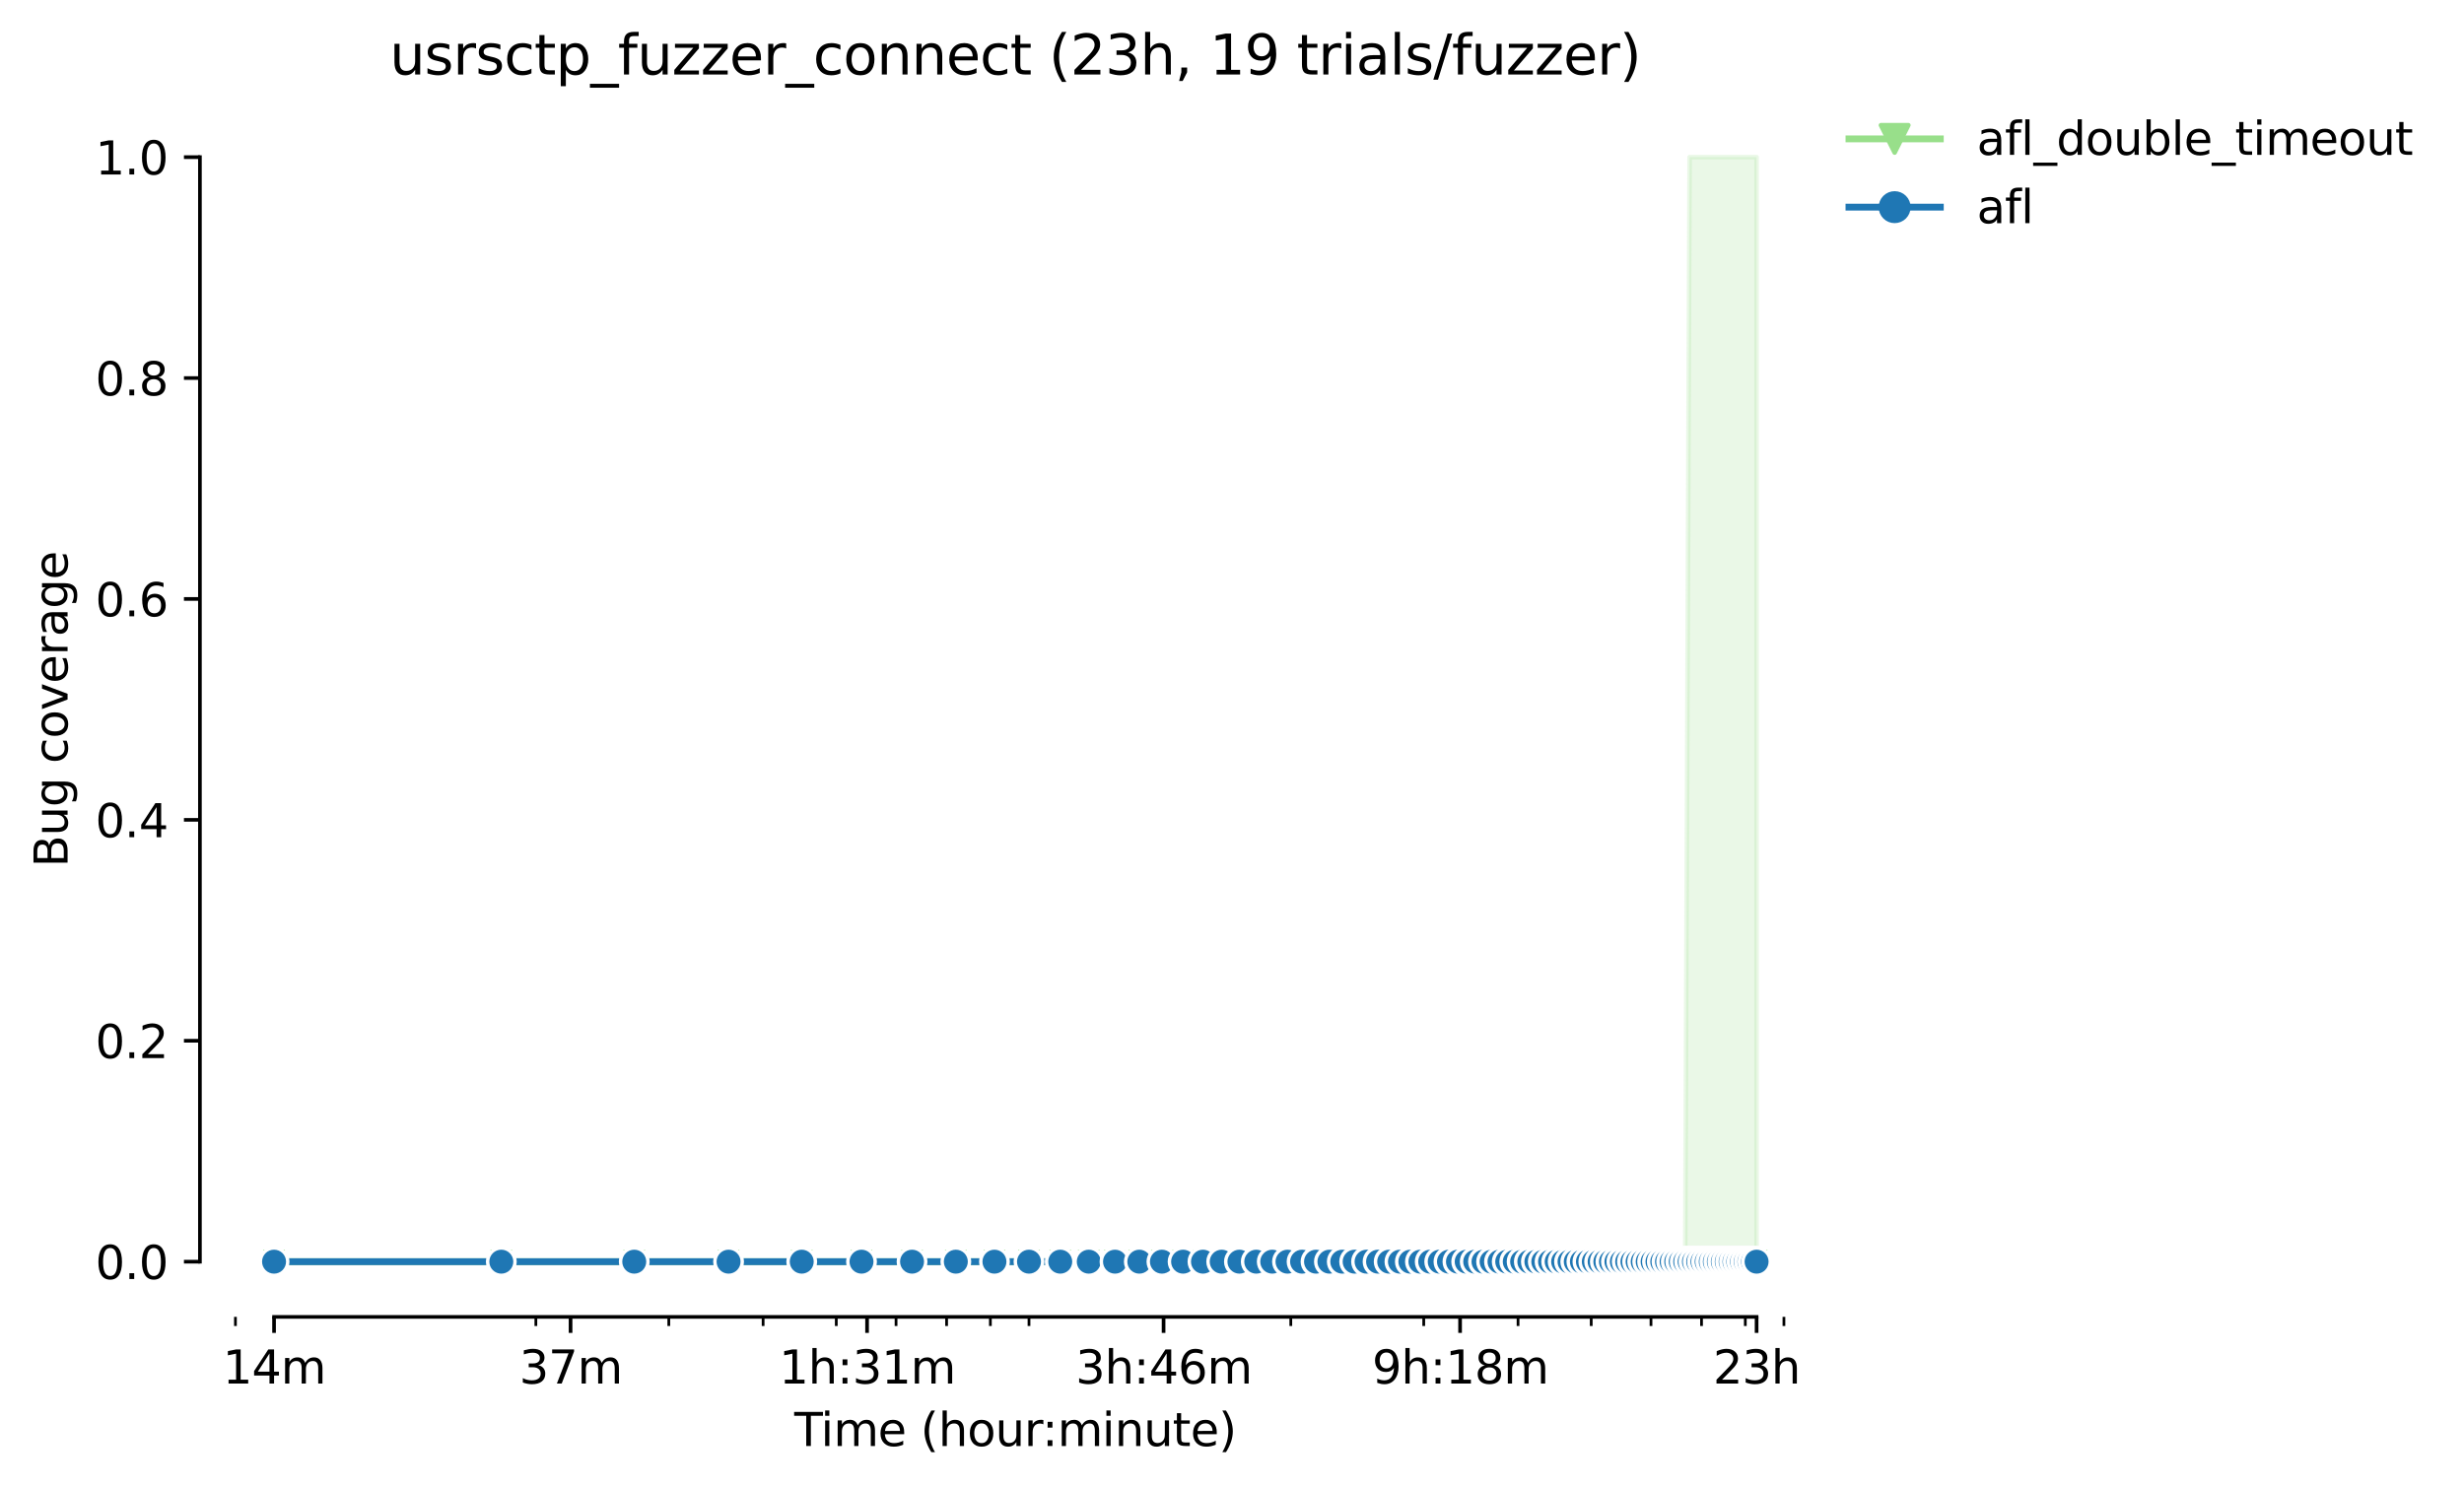 <?xml version="1.0" encoding="utf-8" standalone="no"?>
<!DOCTYPE svg PUBLIC "-//W3C//DTD SVG 1.1//EN"
  "http://www.w3.org/Graphics/SVG/1.1/DTD/svg11.dtd">
<svg height="325.986pt" version="1.1" viewBox="0 0 539.581 325.986" width="539.581pt" xmlns="http://www.w3.org/2000/svg" xmlns:xlink="http://www.w3.org/1999/xlink">
 <defs>
  <style type="text/css">*{stroke-linecap:butt;stroke-linejoin:round;}</style>
 </defs>
 <g id="figure_1">
  <g id="patch_1">
   <path d="M 0 325.986 
L 539.581 325.986 
L 539.581 0 
L 0 0 
z
" style="fill:#ffffff;"/>
  </g>
  <g id="axes_1">
   <g id="patch_2">
    <path d="M 43.781 288.43 
L 400.901 288.43 
L 400.901 22.318 
L 43.781 22.318 
z
" style="fill:#ffffff;"/>
   </g>
   <g id="PolyCollection_1">
    <defs>
     <path d="M 60.014 -49.652 
L 60.014 -49.652 
L 109.78 -49.652 
L 138.892 -49.652 
L 159.547 -49.652 
L 175.568 -49.652 
L 188.658 -49.652 
L 199.726 -49.652 
L 209.313 -49.652 
L 217.77 -49.652 
L 225.335 -49.652 
L 232.178 -49.652 
L 238.425 -49.652 
L 244.172 -49.652 
L 249.493 -49.652 
L 254.446 -49.652 
L 259.08 -49.652 
L 263.433 -49.652 
L 267.536 -49.652 
L 271.418 -49.652 
L 275.101 -49.652 
L 278.604 -49.652 
L 281.944 -49.652 
L 285.136 -49.652 
L 288.191 -49.652 
L 291.122 -49.652 
L 293.938 -49.652 
L 296.648 -49.652 
L 299.259 -49.652 
L 301.778 -49.652 
L 304.213 -49.652 
L 306.567 -49.652 
L 308.846 -49.652 
L 311.056 -49.652 
L 313.199 -49.652 
L 315.28 -49.652 
L 317.303 -49.652 
L 319.27 -49.652 
L 321.185 -49.652 
L 323.05 -49.652 
L 324.867 -49.652 
L 326.64 -49.652 
L 328.37 -49.652 
L 330.06 -49.652 
L 331.711 -49.652 
L 333.324 -49.652 
L 334.902 -49.652 
L 336.446 -49.652 
L 337.958 -49.652 
L 339.438 -49.652 
L 340.889 -49.652 
L 342.31 -49.652 
L 343.705 -49.652 
L 345.072 -49.652 
L 346.414 -49.652 
L 347.732 -49.652 
L 349.025 -49.652 
L 350.296 -49.652 
L 351.545 -49.652 
L 352.772 -49.652 
L 353.979 -49.652 
L 355.166 -49.652 
L 356.333 -49.652 
L 357.482 -49.652 
L 358.613 -49.652 
L 359.726 -49.652 
L 360.822 -49.652 
L 361.902 -49.652 
L 362.965 -49.652 
L 364.014 -49.652 
L 365.047 -49.652 
L 366.065 -49.652 
L 367.069 -49.652 
L 368.06 -49.652 
L 369.036 -49.652 
L 370 -49.652 
L 370.951 -49.652 
L 371.89 -49.652 
L 372.816 -49.652 
L 373.731 -49.652 
L 374.634 -49.652 
L 375.526 -49.652 
L 376.407 -49.652 
L 377.277 -49.652 
L 378.137 -49.652 
L 378.987 -49.652 
L 379.826 -49.652 
L 380.656 -49.652 
L 381.477 -49.652 
L 382.288 -49.652 
L 383.09 -49.652 
L 383.884 -49.652 
L 384.669 -49.652 
L 384.669 -291.572 
L 384.669 -291.572 
L 383.884 -291.572 
L 383.09 -291.572 
L 382.288 -291.572 
L 381.477 -291.572 
L 380.656 -291.572 
L 379.826 -291.572 
L 378.987 -291.572 
L 378.137 -291.572 
L 377.277 -291.572 
L 376.407 -291.572 
L 375.526 -291.572 
L 374.634 -291.572 
L 373.731 -291.572 
L 372.816 -291.572 
L 371.89 -291.572 
L 370.951 -291.572 
L 370 -291.572 
L 369.036 -49.652 
L 368.06 -49.652 
L 367.069 -49.652 
L 366.065 -49.652 
L 365.047 -49.652 
L 364.014 -49.652 
L 362.965 -49.652 
L 361.902 -49.652 
L 360.822 -49.652 
L 359.726 -49.652 
L 358.613 -49.652 
L 357.482 -49.652 
L 356.333 -49.652 
L 355.166 -49.652 
L 353.979 -49.652 
L 352.772 -49.652 
L 351.545 -49.652 
L 350.296 -49.652 
L 349.025 -49.652 
L 347.732 -49.652 
L 346.414 -49.652 
L 345.072 -49.652 
L 343.705 -49.652 
L 342.31 -49.652 
L 340.889 -49.652 
L 339.438 -49.652 
L 337.958 -49.652 
L 336.446 -49.652 
L 334.902 -49.652 
L 333.324 -49.652 
L 331.711 -49.652 
L 330.06 -49.652 
L 328.37 -49.652 
L 326.64 -49.652 
L 324.867 -49.652 
L 323.05 -49.652 
L 321.185 -49.652 
L 319.27 -49.652 
L 317.303 -49.652 
L 315.28 -49.652 
L 313.199 -49.652 
L 311.056 -49.652 
L 308.846 -49.652 
L 306.567 -49.652 
L 304.213 -49.652 
L 301.778 -49.652 
L 299.259 -49.652 
L 296.648 -49.652 
L 293.938 -49.652 
L 291.122 -49.652 
L 288.191 -49.652 
L 285.136 -49.652 
L 281.944 -49.652 
L 278.604 -49.652 
L 275.101 -49.652 
L 271.418 -49.652 
L 267.536 -49.652 
L 263.433 -49.652 
L 259.08 -49.652 
L 254.446 -49.652 
L 249.493 -49.652 
L 244.172 -49.652 
L 238.425 -49.652 
L 232.178 -49.652 
L 225.335 -49.652 
L 217.77 -49.652 
L 209.313 -49.652 
L 199.726 -49.652 
L 188.658 -49.652 
L 175.568 -49.652 
L 159.547 -49.652 
L 138.892 -49.652 
L 109.78 -49.652 
L 60.014 -49.652 
z
" id="m4dc32b06bb" style="stroke:#98df8a;stroke-opacity:0.2;"/>
    </defs>
    <g clip-path="url(#p1e2beb3250)">
     <use style="fill:#98df8a;fill-opacity:0.2;stroke:#98df8a;stroke-opacity:0.2;" x="0" xlink:href="#m4dc32b06bb" y="325.986"/>
    </g>
   </g>
   <g id="PolyCollection_2">
    <defs>
     <path d="M 60.014 -49.652 
L 60.014 -49.652 
L 109.78 -49.652 
L 138.892 -49.652 
L 159.547 -49.652 
L 175.568 -49.652 
L 188.658 -49.652 
L 199.726 -49.652 
L 209.313 -49.652 
L 217.77 -49.652 
L 225.335 -49.652 
L 232.178 -49.652 
L 238.425 -49.652 
L 244.172 -49.652 
L 249.493 -49.652 
L 254.446 -49.652 
L 259.08 -49.652 
L 263.433 -49.652 
L 267.536 -49.652 
L 271.418 -49.652 
L 275.101 -49.652 
L 278.604 -49.652 
L 281.944 -49.652 
L 285.136 -49.652 
L 288.191 -49.652 
L 291.122 -49.652 
L 293.938 -49.652 
L 296.648 -49.652 
L 299.259 -49.652 
L 301.778 -49.652 
L 304.213 -49.652 
L 306.567 -49.652 
L 308.846 -49.652 
L 311.056 -49.652 
L 313.199 -49.652 
L 315.28 -49.652 
L 317.303 -49.652 
L 319.27 -49.652 
L 321.185 -49.652 
L 323.05 -49.652 
L 324.867 -49.652 
L 326.64 -49.652 
L 328.37 -49.652 
L 330.06 -49.652 
L 331.711 -49.652 
L 333.324 -49.652 
L 334.902 -49.652 
L 336.446 -49.652 
L 337.958 -49.652 
L 339.438 -49.652 
L 340.889 -49.652 
L 342.31 -49.652 
L 343.705 -49.652 
L 345.072 -49.652 
L 346.414 -49.652 
L 347.732 -49.652 
L 349.025 -49.652 
L 350.296 -49.652 
L 351.545 -49.652 
L 352.772 -49.652 
L 353.979 -49.652 
L 355.166 -49.652 
L 356.333 -49.652 
L 357.482 -49.652 
L 358.613 -49.652 
L 359.726 -49.652 
L 360.822 -49.652 
L 361.902 -49.652 
L 362.965 -49.652 
L 364.014 -49.652 
L 365.047 -49.652 
L 366.065 -49.652 
L 367.069 -49.652 
L 368.06 -49.652 
L 369.036 -49.652 
L 370 -49.652 
L 370.951 -49.652 
L 371.89 -49.652 
L 372.816 -49.652 
L 373.731 -49.652 
L 374.634 -49.652 
L 375.526 -49.652 
L 376.407 -49.652 
L 377.277 -49.652 
L 378.137 -49.652 
L 378.987 -49.652 
L 379.826 -49.652 
L 380.656 -49.652 
L 381.477 -49.652 
L 382.288 -49.652 
L 383.09 -49.652 
L 383.884 -49.652 
L 384.669 -49.652 
L 384.669 -49.652 
L 384.669 -49.652 
L 383.884 -49.652 
L 383.09 -49.652 
L 382.288 -49.652 
L 381.477 -49.652 
L 380.656 -49.652 
L 379.826 -49.652 
L 378.987 -49.652 
L 378.137 -49.652 
L 377.277 -49.652 
L 376.407 -49.652 
L 375.526 -49.652 
L 374.634 -49.652 
L 373.731 -49.652 
L 372.816 -49.652 
L 371.89 -49.652 
L 370.951 -49.652 
L 370 -49.652 
L 369.036 -49.652 
L 368.06 -49.652 
L 367.069 -49.652 
L 366.065 -49.652 
L 365.047 -49.652 
L 364.014 -49.652 
L 362.965 -49.652 
L 361.902 -49.652 
L 360.822 -49.652 
L 359.726 -49.652 
L 358.613 -49.652 
L 357.482 -49.652 
L 356.333 -49.652 
L 355.166 -49.652 
L 353.979 -49.652 
L 352.772 -49.652 
L 351.545 -49.652 
L 350.296 -49.652 
L 349.025 -49.652 
L 347.732 -49.652 
L 346.414 -49.652 
L 345.072 -49.652 
L 343.705 -49.652 
L 342.31 -49.652 
L 340.889 -49.652 
L 339.438 -49.652 
L 337.958 -49.652 
L 336.446 -49.652 
L 334.902 -49.652 
L 333.324 -49.652 
L 331.711 -49.652 
L 330.06 -49.652 
L 328.37 -49.652 
L 326.64 -49.652 
L 324.867 -49.652 
L 323.05 -49.652 
L 321.185 -49.652 
L 319.27 -49.652 
L 317.303 -49.652 
L 315.28 -49.652 
L 313.199 -49.652 
L 311.056 -49.652 
L 308.846 -49.652 
L 306.567 -49.652 
L 304.213 -49.652 
L 301.778 -49.652 
L 299.259 -49.652 
L 296.648 -49.652 
L 293.938 -49.652 
L 291.122 -49.652 
L 288.191 -49.652 
L 285.136 -49.652 
L 281.944 -49.652 
L 278.604 -49.652 
L 275.101 -49.652 
L 271.418 -49.652 
L 267.536 -49.652 
L 263.433 -49.652 
L 259.08 -49.652 
L 254.446 -49.652 
L 249.493 -49.652 
L 244.172 -49.652 
L 238.425 -49.652 
L 232.178 -49.652 
L 225.335 -49.652 
L 217.77 -49.652 
L 209.313 -49.652 
L 199.726 -49.652 
L 188.658 -49.652 
L 175.568 -49.652 
L 159.547 -49.652 
L 138.892 -49.652 
L 109.78 -49.652 
L 60.014 -49.652 
z
" id="m106b7835b5" style="stroke:#1f77b4;stroke-opacity:0.2;"/>
    </defs>
    <g clip-path="url(#p1e2beb3250)">
     <use style="fill:#1f77b4;fill-opacity:0.2;stroke:#1f77b4;stroke-opacity:0.2;" x="0" xlink:href="#m106b7835b5" y="325.986"/>
    </g>
   </g>
   <g id="matplotlib.axis_1">
    <g id="xtick_1">
     <g id="line2d_1">
      <defs>
       <path d="M 0 0 
L 0 3.5 
" id="me4ca745681" style="stroke:#000000;stroke-width:0.8;"/>
      </defs>
      <g>
       <use style="stroke:#000000;stroke-width:0.8;" x="60.014" xlink:href="#me4ca745681" y="288.43"/>
      </g>
     </g>
     <g id="text_1">
      <!-- 14m -->
      <g transform="translate(48.781 303.029)scale(0.1 -0.1)">
       <defs>
        <path d="M 794 531 
L 1825 531 
L 1825 4091 
L 703 3866 
L 703 4441 
L 1819 4666 
L 2450 4666 
L 2450 531 
L 3481 531 
L 3481 0 
L 794 0 
L 794 531 
z
" id="DejaVuSans-31" transform="scale(0.016)"/>
        <path d="M 2419 4116 
L 825 1625 
L 2419 1625 
L 2419 4116 
z
M 2253 4666 
L 3047 4666 
L 3047 1625 
L 3713 1625 
L 3713 1100 
L 3047 1100 
L 3047 0 
L 2419 0 
L 2419 1100 
L 313 1100 
L 313 1709 
L 2253 4666 
z
" id="DejaVuSans-34" transform="scale(0.016)"/>
        <path d="M 3328 2828 
Q 3544 3216 3844 3400 
Q 4144 3584 4550 3584 
Q 5097 3584 5394 3201 
Q 5691 2819 5691 2113 
L 5691 0 
L 5113 0 
L 5113 2094 
Q 5113 2597 4934 2840 
Q 4756 3084 4391 3084 
Q 3944 3084 3684 2787 
Q 3425 2491 3425 1978 
L 3425 0 
L 2847 0 
L 2847 2094 
Q 2847 2600 2669 2842 
Q 2491 3084 2119 3084 
Q 1678 3084 1418 2786 
Q 1159 2488 1159 1978 
L 1159 0 
L 581 0 
L 581 3500 
L 1159 3500 
L 1159 2956 
Q 1356 3278 1631 3431 
Q 1906 3584 2284 3584 
Q 2666 3584 2933 3390 
Q 3200 3197 3328 2828 
z
" id="DejaVuSans-6d" transform="scale(0.016)"/>
       </defs>
       <use xlink:href="#DejaVuSans-31"/>
       <use x="63.623" xlink:href="#DejaVuSans-34"/>
       <use x="127.246" xlink:href="#DejaVuSans-6d"/>
      </g>
     </g>
    </g>
    <g id="xtick_2">
     <g id="line2d_2">
      <g>
       <use style="stroke:#000000;stroke-width:0.8;" x="124.945" xlink:href="#me4ca745681" y="288.43"/>
      </g>
     </g>
     <g id="text_2">
      <!-- 37m -->
      <g transform="translate(113.712 303.029)scale(0.1 -0.1)">
       <defs>
        <path d="M 2597 2516 
Q 3050 2419 3304 2112 
Q 3559 1806 3559 1356 
Q 3559 666 3084 287 
Q 2609 -91 1734 -91 
Q 1441 -91 1130 -33 
Q 819 25 488 141 
L 488 750 
Q 750 597 1062 519 
Q 1375 441 1716 441 
Q 2309 441 2620 675 
Q 2931 909 2931 1356 
Q 2931 1769 2642 2001 
Q 2353 2234 1838 2234 
L 1294 2234 
L 1294 2753 
L 1863 2753 
Q 2328 2753 2575 2939 
Q 2822 3125 2822 3475 
Q 2822 3834 2567 4026 
Q 2313 4219 1838 4219 
Q 1578 4219 1281 4162 
Q 984 4106 628 3988 
L 628 4550 
Q 988 4650 1302 4700 
Q 1616 4750 1894 4750 
Q 2613 4750 3031 4423 
Q 3450 4097 3450 3541 
Q 3450 3153 3228 2886 
Q 3006 2619 2597 2516 
z
" id="DejaVuSans-33" transform="scale(0.016)"/>
        <path d="M 525 4666 
L 3525 4666 
L 3525 4397 
L 1831 0 
L 1172 0 
L 2766 4134 
L 525 4134 
L 525 4666 
z
" id="DejaVuSans-37" transform="scale(0.016)"/>
       </defs>
       <use xlink:href="#DejaVuSans-33"/>
       <use x="63.623" xlink:href="#DejaVuSans-37"/>
       <use x="127.246" xlink:href="#DejaVuSans-6d"/>
      </g>
     </g>
    </g>
    <g id="xtick_3">
     <g id="line2d_3">
      <g>
       <use style="stroke:#000000;stroke-width:0.8;" x="189.876" xlink:href="#me4ca745681" y="288.43"/>
      </g>
     </g>
     <g id="text_3">
      <!-- 1h:31m -->
      <g transform="translate(170.609 303.029)scale(0.1 -0.1)">
       <defs>
        <path d="M 3513 2113 
L 3513 0 
L 2938 0 
L 2938 2094 
Q 2938 2591 2744 2837 
Q 2550 3084 2163 3084 
Q 1697 3084 1428 2787 
Q 1159 2491 1159 1978 
L 1159 0 
L 581 0 
L 581 4863 
L 1159 4863 
L 1159 2956 
Q 1366 3272 1645 3428 
Q 1925 3584 2291 3584 
Q 2894 3584 3203 3211 
Q 3513 2838 3513 2113 
z
" id="DejaVuSans-68" transform="scale(0.016)"/>
        <path d="M 750 794 
L 1409 794 
L 1409 0 
L 750 0 
L 750 794 
z
M 750 3309 
L 1409 3309 
L 1409 2516 
L 750 2516 
L 750 3309 
z
" id="DejaVuSans-3a" transform="scale(0.016)"/>
       </defs>
       <use xlink:href="#DejaVuSans-31"/>
       <use x="63.623" xlink:href="#DejaVuSans-68"/>
       <use x="127.002" xlink:href="#DejaVuSans-3a"/>
       <use x="160.693" xlink:href="#DejaVuSans-33"/>
       <use x="224.316" xlink:href="#DejaVuSans-31"/>
       <use x="287.939" xlink:href="#DejaVuSans-6d"/>
      </g>
     </g>
    </g>
    <g id="xtick_4">
     <g id="line2d_4">
      <g>
       <use style="stroke:#000000;stroke-width:0.8;" x="254.807" xlink:href="#me4ca745681" y="288.43"/>
      </g>
     </g>
     <g id="text_4">
      <!-- 3h:46m -->
      <g transform="translate(235.54 303.029)scale(0.1 -0.1)">
       <defs>
        <path d="M 2113 2584 
Q 1688 2584 1439 2293 
Q 1191 2003 1191 1497 
Q 1191 994 1439 701 
Q 1688 409 2113 409 
Q 2538 409 2786 701 
Q 3034 994 3034 1497 
Q 3034 2003 2786 2293 
Q 2538 2584 2113 2584 
z
M 3366 4563 
L 3366 3988 
Q 3128 4100 2886 4159 
Q 2644 4219 2406 4219 
Q 1781 4219 1451 3797 
Q 1122 3375 1075 2522 
Q 1259 2794 1537 2939 
Q 1816 3084 2150 3084 
Q 2853 3084 3261 2657 
Q 3669 2231 3669 1497 
Q 3669 778 3244 343 
Q 2819 -91 2113 -91 
Q 1303 -91 875 529 
Q 447 1150 447 2328 
Q 447 3434 972 4092 
Q 1497 4750 2381 4750 
Q 2619 4750 2861 4703 
Q 3103 4656 3366 4563 
z
" id="DejaVuSans-36" transform="scale(0.016)"/>
       </defs>
       <use xlink:href="#DejaVuSans-33"/>
       <use x="63.623" xlink:href="#DejaVuSans-68"/>
       <use x="127.002" xlink:href="#DejaVuSans-3a"/>
       <use x="160.693" xlink:href="#DejaVuSans-34"/>
       <use x="224.316" xlink:href="#DejaVuSans-36"/>
       <use x="287.939" xlink:href="#DejaVuSans-6d"/>
      </g>
     </g>
    </g>
    <g id="xtick_5">
     <g id="line2d_5">
      <g>
       <use style="stroke:#000000;stroke-width:0.8;" x="319.738" xlink:href="#me4ca745681" y="288.43"/>
      </g>
     </g>
     <g id="text_5">
      <!-- 9h:18m -->
      <g transform="translate(300.471 303.029)scale(0.1 -0.1)">
       <defs>
        <path d="M 703 97 
L 703 672 
Q 941 559 1184 500 
Q 1428 441 1663 441 
Q 2288 441 2617 861 
Q 2947 1281 2994 2138 
Q 2813 1869 2534 1725 
Q 2256 1581 1919 1581 
Q 1219 1581 811 2004 
Q 403 2428 403 3163 
Q 403 3881 828 4315 
Q 1253 4750 1959 4750 
Q 2769 4750 3195 4129 
Q 3622 3509 3622 2328 
Q 3622 1225 3098 567 
Q 2575 -91 1691 -91 
Q 1453 -91 1209 -44 
Q 966 3 703 97 
z
M 1959 2075 
Q 2384 2075 2632 2365 
Q 2881 2656 2881 3163 
Q 2881 3666 2632 3958 
Q 2384 4250 1959 4250 
Q 1534 4250 1286 3958 
Q 1038 3666 1038 3163 
Q 1038 2656 1286 2365 
Q 1534 2075 1959 2075 
z
" id="DejaVuSans-39" transform="scale(0.016)"/>
        <path d="M 2034 2216 
Q 1584 2216 1326 1975 
Q 1069 1734 1069 1313 
Q 1069 891 1326 650 
Q 1584 409 2034 409 
Q 2484 409 2743 651 
Q 3003 894 3003 1313 
Q 3003 1734 2745 1975 
Q 2488 2216 2034 2216 
z
M 1403 2484 
Q 997 2584 770 2862 
Q 544 3141 544 3541 
Q 544 4100 942 4425 
Q 1341 4750 2034 4750 
Q 2731 4750 3128 4425 
Q 3525 4100 3525 3541 
Q 3525 3141 3298 2862 
Q 3072 2584 2669 2484 
Q 3125 2378 3379 2068 
Q 3634 1759 3634 1313 
Q 3634 634 3220 271 
Q 2806 -91 2034 -91 
Q 1263 -91 848 271 
Q 434 634 434 1313 
Q 434 1759 690 2068 
Q 947 2378 1403 2484 
z
M 1172 3481 
Q 1172 3119 1398 2916 
Q 1625 2713 2034 2713 
Q 2441 2713 2670 2916 
Q 2900 3119 2900 3481 
Q 2900 3844 2670 4047 
Q 2441 4250 2034 4250 
Q 1625 4250 1398 4047 
Q 1172 3844 1172 3481 
z
" id="DejaVuSans-38" transform="scale(0.016)"/>
       </defs>
       <use xlink:href="#DejaVuSans-39"/>
       <use x="63.623" xlink:href="#DejaVuSans-68"/>
       <use x="127.002" xlink:href="#DejaVuSans-3a"/>
       <use x="160.693" xlink:href="#DejaVuSans-31"/>
       <use x="224.316" xlink:href="#DejaVuSans-38"/>
       <use x="287.939" xlink:href="#DejaVuSans-6d"/>
      </g>
     </g>
    </g>
    <g id="xtick_6">
     <g id="line2d_6">
      <g>
       <use style="stroke:#000000;stroke-width:0.8;" x="384.669" xlink:href="#me4ca745681" y="288.43"/>
      </g>
     </g>
     <g id="text_6">
      <!-- 23h -->
      <g transform="translate(375.138 303.029)scale(0.1 -0.1)">
       <defs>
        <path d="M 1228 531 
L 3431 531 
L 3431 0 
L 469 0 
L 469 531 
Q 828 903 1448 1529 
Q 2069 2156 2228 2338 
Q 2531 2678 2651 2914 
Q 2772 3150 2772 3378 
Q 2772 3750 2511 3984 
Q 2250 4219 1831 4219 
Q 1534 4219 1204 4116 
Q 875 4013 500 3803 
L 500 4441 
Q 881 4594 1212 4672 
Q 1544 4750 1819 4750 
Q 2544 4750 2975 4387 
Q 3406 4025 3406 3419 
Q 3406 3131 3298 2873 
Q 3191 2616 2906 2266 
Q 2828 2175 2409 1742 
Q 1991 1309 1228 531 
z
" id="DejaVuSans-32" transform="scale(0.016)"/>
       </defs>
       <use xlink:href="#DejaVuSans-32"/>
       <use x="63.623" xlink:href="#DejaVuSans-33"/>
       <use x="127.246" xlink:href="#DejaVuSans-68"/>
      </g>
     </g>
    </g>
    <g id="xtick_7">
     <g id="line2d_7">
      <defs>
       <path d="M 0 0 
L 0 2 
" id="med87b036cb" style="stroke:#000000;stroke-width:0.6;"/>
      </defs>
      <g>
       <use style="stroke:#000000;stroke-width:0.6;" x="51.557" xlink:href="#med87b036cb" y="288.43"/>
      </g>
     </g>
    </g>
    <g id="xtick_8">
     <g id="line2d_8">
      <g>
       <use style="stroke:#000000;stroke-width:0.6;" x="117.345" xlink:href="#med87b036cb" y="288.43"/>
      </g>
     </g>
    </g>
    <g id="xtick_9">
     <g id="line2d_9">
      <g>
       <use style="stroke:#000000;stroke-width:0.6;" x="146.457" xlink:href="#med87b036cb" y="288.43"/>
      </g>
     </g>
    </g>
    <g id="xtick_10">
     <g id="line2d_10">
      <g>
       <use style="stroke:#000000;stroke-width:0.6;" x="167.112" xlink:href="#med87b036cb" y="288.43"/>
      </g>
     </g>
    </g>
    <g id="xtick_11">
     <g id="line2d_11">
      <g>
       <use style="stroke:#000000;stroke-width:0.6;" x="183.133" xlink:href="#med87b036cb" y="288.43"/>
      </g>
     </g>
    </g>
    <g id="xtick_12">
     <g id="line2d_12">
      <g>
       <use style="stroke:#000000;stroke-width:0.6;" x="196.223" xlink:href="#med87b036cb" y="288.43"/>
      </g>
     </g>
    </g>
    <g id="xtick_13">
     <g id="line2d_13">
      <g>
       <use style="stroke:#000000;stroke-width:0.6;" x="207.291" xlink:href="#med87b036cb" y="288.43"/>
      </g>
     </g>
    </g>
    <g id="xtick_14">
     <g id="line2d_14">
      <g>
       <use style="stroke:#000000;stroke-width:0.6;" x="216.878" xlink:href="#med87b036cb" y="288.43"/>
      </g>
     </g>
    </g>
    <g id="xtick_15">
     <g id="line2d_15">
      <g>
       <use style="stroke:#000000;stroke-width:0.6;" x="225.335" xlink:href="#med87b036cb" y="288.43"/>
      </g>
     </g>
    </g>
    <g id="xtick_16">
     <g id="line2d_16">
      <g>
       <use style="stroke:#000000;stroke-width:0.6;" x="282.666" xlink:href="#med87b036cb" y="288.43"/>
      </g>
     </g>
    </g>
    <g id="xtick_17">
     <g id="line2d_17">
      <g>
       <use style="stroke:#000000;stroke-width:0.6;" x="311.777" xlink:href="#med87b036cb" y="288.43"/>
      </g>
     </g>
    </g>
    <g id="xtick_18">
     <g id="line2d_18">
      <g>
       <use style="stroke:#000000;stroke-width:0.6;" x="332.432" xlink:href="#med87b036cb" y="288.43"/>
      </g>
     </g>
    </g>
    <g id="xtick_19">
     <g id="line2d_19">
      <g>
       <use style="stroke:#000000;stroke-width:0.6;" x="348.453" xlink:href="#med87b036cb" y="288.43"/>
      </g>
     </g>
    </g>
    <g id="xtick_20">
     <g id="line2d_20">
      <g>
       <use style="stroke:#000000;stroke-width:0.6;" x="361.544" xlink:href="#med87b036cb" y="288.43"/>
      </g>
     </g>
    </g>
    <g id="xtick_21">
     <g id="line2d_21">
      <g>
       <use style="stroke:#000000;stroke-width:0.6;" x="372.611" xlink:href="#med87b036cb" y="288.43"/>
      </g>
     </g>
    </g>
    <g id="xtick_22">
     <g id="line2d_22">
      <g>
       <use style="stroke:#000000;stroke-width:0.6;" x="382.199" xlink:href="#med87b036cb" y="288.43"/>
      </g>
     </g>
    </g>
    <g id="xtick_23">
     <g id="line2d_23">
      <g>
       <use style="stroke:#000000;stroke-width:0.6;" x="390.655" xlink:href="#med87b036cb" y="288.43"/>
      </g>
     </g>
    </g>
    <g id="text_7">
     <!-- Time (hour:minute) -->
     <g transform="translate(173.934 316.707)scale(0.1 -0.1)">
      <defs>
       <path d="M -19 4666 
L 3928 4666 
L 3928 4134 
L 2272 4134 
L 2272 0 
L 1638 0 
L 1638 4134 
L -19 4134 
L -19 4666 
z
" id="DejaVuSans-54" transform="scale(0.016)"/>
       <path d="M 603 3500 
L 1178 3500 
L 1178 0 
L 603 0 
L 603 3500 
z
M 603 4863 
L 1178 4863 
L 1178 4134 
L 603 4134 
L 603 4863 
z
" id="DejaVuSans-69" transform="scale(0.016)"/>
       <path d="M 3597 1894 
L 3597 1613 
L 953 1613 
Q 991 1019 1311 708 
Q 1631 397 2203 397 
Q 2534 397 2845 478 
Q 3156 559 3463 722 
L 3463 178 
Q 3153 47 2828 -22 
Q 2503 -91 2169 -91 
Q 1331 -91 842 396 
Q 353 884 353 1716 
Q 353 2575 817 3079 
Q 1281 3584 2069 3584 
Q 2775 3584 3186 3129 
Q 3597 2675 3597 1894 
z
M 3022 2063 
Q 3016 2534 2758 2815 
Q 2500 3097 2075 3097 
Q 1594 3097 1305 2825 
Q 1016 2553 972 2059 
L 3022 2063 
z
" id="DejaVuSans-65" transform="scale(0.016)"/>
       <path id="DejaVuSans-20" transform="scale(0.016)"/>
       <path d="M 1984 4856 
Q 1566 4138 1362 3434 
Q 1159 2731 1159 2009 
Q 1159 1288 1364 580 
Q 1569 -128 1984 -844 
L 1484 -844 
Q 1016 -109 783 600 
Q 550 1309 550 2009 
Q 550 2706 781 3412 
Q 1013 4119 1484 4856 
L 1984 4856 
z
" id="DejaVuSans-28" transform="scale(0.016)"/>
       <path d="M 1959 3097 
Q 1497 3097 1228 2736 
Q 959 2375 959 1747 
Q 959 1119 1226 758 
Q 1494 397 1959 397 
Q 2419 397 2687 759 
Q 2956 1122 2956 1747 
Q 2956 2369 2687 2733 
Q 2419 3097 1959 3097 
z
M 1959 3584 
Q 2709 3584 3137 3096 
Q 3566 2609 3566 1747 
Q 3566 888 3137 398 
Q 2709 -91 1959 -91 
Q 1206 -91 779 398 
Q 353 888 353 1747 
Q 353 2609 779 3096 
Q 1206 3584 1959 3584 
z
" id="DejaVuSans-6f" transform="scale(0.016)"/>
       <path d="M 544 1381 
L 544 3500 
L 1119 3500 
L 1119 1403 
Q 1119 906 1312 657 
Q 1506 409 1894 409 
Q 2359 409 2629 706 
Q 2900 1003 2900 1516 
L 2900 3500 
L 3475 3500 
L 3475 0 
L 2900 0 
L 2900 538 
Q 2691 219 2414 64 
Q 2138 -91 1772 -91 
Q 1169 -91 856 284 
Q 544 659 544 1381 
z
M 1991 3584 
L 1991 3584 
z
" id="DejaVuSans-75" transform="scale(0.016)"/>
       <path d="M 2631 2963 
Q 2534 3019 2420 3045 
Q 2306 3072 2169 3072 
Q 1681 3072 1420 2755 
Q 1159 2438 1159 1844 
L 1159 0 
L 581 0 
L 581 3500 
L 1159 3500 
L 1159 2956 
Q 1341 3275 1631 3429 
Q 1922 3584 2338 3584 
Q 2397 3584 2469 3576 
Q 2541 3569 2628 3553 
L 2631 2963 
z
" id="DejaVuSans-72" transform="scale(0.016)"/>
       <path d="M 3513 2113 
L 3513 0 
L 2938 0 
L 2938 2094 
Q 2938 2591 2744 2837 
Q 2550 3084 2163 3084 
Q 1697 3084 1428 2787 
Q 1159 2491 1159 1978 
L 1159 0 
L 581 0 
L 581 3500 
L 1159 3500 
L 1159 2956 
Q 1366 3272 1645 3428 
Q 1925 3584 2291 3584 
Q 2894 3584 3203 3211 
Q 3513 2838 3513 2113 
z
" id="DejaVuSans-6e" transform="scale(0.016)"/>
       <path d="M 1172 4494 
L 1172 3500 
L 2356 3500 
L 2356 3053 
L 1172 3053 
L 1172 1153 
Q 1172 725 1289 603 
Q 1406 481 1766 481 
L 2356 481 
L 2356 0 
L 1766 0 
Q 1100 0 847 248 
Q 594 497 594 1153 
L 594 3053 
L 172 3053 
L 172 3500 
L 594 3500 
L 594 4494 
L 1172 4494 
z
" id="DejaVuSans-74" transform="scale(0.016)"/>
       <path d="M 513 4856 
L 1013 4856 
Q 1481 4119 1714 3412 
Q 1947 2706 1947 2009 
Q 1947 1309 1714 600 
Q 1481 -109 1013 -844 
L 513 -844 
Q 928 -128 1133 580 
Q 1338 1288 1338 2009 
Q 1338 2731 1133 3434 
Q 928 4138 513 4856 
z
" id="DejaVuSans-29" transform="scale(0.016)"/>
      </defs>
      <use xlink:href="#DejaVuSans-54"/>
      <use x="57.959" xlink:href="#DejaVuSans-69"/>
      <use x="85.742" xlink:href="#DejaVuSans-6d"/>
      <use x="183.154" xlink:href="#DejaVuSans-65"/>
      <use x="244.678" xlink:href="#DejaVuSans-20"/>
      <use x="276.465" xlink:href="#DejaVuSans-28"/>
      <use x="315.479" xlink:href="#DejaVuSans-68"/>
      <use x="378.857" xlink:href="#DejaVuSans-6f"/>
      <use x="440.039" xlink:href="#DejaVuSans-75"/>
      <use x="503.418" xlink:href="#DejaVuSans-72"/>
      <use x="542.781" xlink:href="#DejaVuSans-3a"/>
      <use x="576.473" xlink:href="#DejaVuSans-6d"/>
      <use x="673.885" xlink:href="#DejaVuSans-69"/>
      <use x="701.668" xlink:href="#DejaVuSans-6e"/>
      <use x="765.047" xlink:href="#DejaVuSans-75"/>
      <use x="828.426" xlink:href="#DejaVuSans-74"/>
      <use x="867.635" xlink:href="#DejaVuSans-65"/>
      <use x="929.158" xlink:href="#DejaVuSans-29"/>
     </g>
    </g>
   </g>
   <g id="matplotlib.axis_2">
    <g id="ytick_1">
     <g id="line2d_24">
      <defs>
       <path d="M 0 0 
L -3.5 0 
" id="mfad3ce552c" style="stroke:#000000;stroke-width:0.8;"/>
      </defs>
      <g>
       <use style="stroke:#000000;stroke-width:0.8;" x="43.781" xlink:href="#mfad3ce552c" y="276.334"/>
      </g>
     </g>
     <g id="text_8">
      <!-- 0.0 -->
      <g transform="translate(20.878 280.133)scale(0.1 -0.1)">
       <defs>
        <path d="M 2034 4250 
Q 1547 4250 1301 3770 
Q 1056 3291 1056 2328 
Q 1056 1369 1301 889 
Q 1547 409 2034 409 
Q 2525 409 2770 889 
Q 3016 1369 3016 2328 
Q 3016 3291 2770 3770 
Q 2525 4250 2034 4250 
z
M 2034 4750 
Q 2819 4750 3233 4129 
Q 3647 3509 3647 2328 
Q 3647 1150 3233 529 
Q 2819 -91 2034 -91 
Q 1250 -91 836 529 
Q 422 1150 422 2328 
Q 422 3509 836 4129 
Q 1250 4750 2034 4750 
z
" id="DejaVuSans-30" transform="scale(0.016)"/>
        <path d="M 684 794 
L 1344 794 
L 1344 0 
L 684 0 
L 684 794 
z
" id="DejaVuSans-2e" transform="scale(0.016)"/>
       </defs>
       <use xlink:href="#DejaVuSans-30"/>
       <use x="63.623" xlink:href="#DejaVuSans-2e"/>
       <use x="95.41" xlink:href="#DejaVuSans-30"/>
      </g>
     </g>
    </g>
    <g id="ytick_2">
     <g id="line2d_25">
      <g>
       <use style="stroke:#000000;stroke-width:0.8;" x="43.781" xlink:href="#mfad3ce552c" y="227.95"/>
      </g>
     </g>
     <g id="text_9">
      <!-- 0.2 -->
      <g transform="translate(20.878 231.749)scale(0.1 -0.1)">
       <use xlink:href="#DejaVuSans-30"/>
       <use x="63.623" xlink:href="#DejaVuSans-2e"/>
       <use x="95.41" xlink:href="#DejaVuSans-32"/>
      </g>
     </g>
    </g>
    <g id="ytick_3">
     <g id="line2d_26">
      <g>
       <use style="stroke:#000000;stroke-width:0.8;" x="43.781" xlink:href="#mfad3ce552c" y="179.566"/>
      </g>
     </g>
     <g id="text_10">
      <!-- 0.4 -->
      <g transform="translate(20.878 183.365)scale(0.1 -0.1)">
       <use xlink:href="#DejaVuSans-30"/>
       <use x="63.623" xlink:href="#DejaVuSans-2e"/>
       <use x="95.41" xlink:href="#DejaVuSans-34"/>
      </g>
     </g>
    </g>
    <g id="ytick_4">
     <g id="line2d_27">
      <g>
       <use style="stroke:#000000;stroke-width:0.8;" x="43.781" xlink:href="#mfad3ce552c" y="131.182"/>
      </g>
     </g>
     <g id="text_11">
      <!-- 0.6 -->
      <g transform="translate(20.878 134.981)scale(0.1 -0.1)">
       <use xlink:href="#DejaVuSans-30"/>
       <use x="63.623" xlink:href="#DejaVuSans-2e"/>
       <use x="95.41" xlink:href="#DejaVuSans-36"/>
      </g>
     </g>
    </g>
    <g id="ytick_5">
     <g id="line2d_28">
      <g>
       <use style="stroke:#000000;stroke-width:0.8;" x="43.781" xlink:href="#mfad3ce552c" y="82.798"/>
      </g>
     </g>
     <g id="text_12">
      <!-- 0.8 -->
      <g transform="translate(20.878 86.597)scale(0.1 -0.1)">
       <use xlink:href="#DejaVuSans-30"/>
       <use x="63.623" xlink:href="#DejaVuSans-2e"/>
       <use x="95.41" xlink:href="#DejaVuSans-38"/>
      </g>
     </g>
    </g>
    <g id="ytick_6">
     <g id="line2d_29">
      <g>
       <use style="stroke:#000000;stroke-width:0.8;" x="43.781" xlink:href="#mfad3ce552c" y="34.414"/>
      </g>
     </g>
     <g id="text_13">
      <!-- 1.0 -->
      <g transform="translate(20.878 38.213)scale(0.1 -0.1)">
       <use xlink:href="#DejaVuSans-31"/>
       <use x="63.623" xlink:href="#DejaVuSans-2e"/>
       <use x="95.41" xlink:href="#DejaVuSans-30"/>
      </g>
     </g>
    </g>
    <g id="text_14">
     <!-- Bug coverage -->
     <g transform="translate(14.798 189.951)rotate(-90)scale(0.1 -0.1)">
      <defs>
       <path d="M 1259 2228 
L 1259 519 
L 2272 519 
Q 2781 519 3026 730 
Q 3272 941 3272 1375 
Q 3272 1813 3026 2020 
Q 2781 2228 2272 2228 
L 1259 2228 
z
M 1259 4147 
L 1259 2741 
L 2194 2741 
Q 2656 2741 2882 2914 
Q 3109 3088 3109 3444 
Q 3109 3797 2882 3972 
Q 2656 4147 2194 4147 
L 1259 4147 
z
M 628 4666 
L 2241 4666 
Q 2963 4666 3353 4366 
Q 3744 4066 3744 3513 
Q 3744 3084 3544 2831 
Q 3344 2578 2956 2516 
Q 3422 2416 3680 2098 
Q 3938 1781 3938 1306 
Q 3938 681 3513 340 
Q 3088 0 2303 0 
L 628 0 
L 628 4666 
z
" id="DejaVuSans-42" transform="scale(0.016)"/>
       <path d="M 2906 1791 
Q 2906 2416 2648 2759 
Q 2391 3103 1925 3103 
Q 1463 3103 1205 2759 
Q 947 2416 947 1791 
Q 947 1169 1205 825 
Q 1463 481 1925 481 
Q 2391 481 2648 825 
Q 2906 1169 2906 1791 
z
M 3481 434 
Q 3481 -459 3084 -895 
Q 2688 -1331 1869 -1331 
Q 1566 -1331 1297 -1286 
Q 1028 -1241 775 -1147 
L 775 -588 
Q 1028 -725 1275 -790 
Q 1522 -856 1778 -856 
Q 2344 -856 2625 -561 
Q 2906 -266 2906 331 
L 2906 616 
Q 2728 306 2450 153 
Q 2172 0 1784 0 
Q 1141 0 747 490 
Q 353 981 353 1791 
Q 353 2603 747 3093 
Q 1141 3584 1784 3584 
Q 2172 3584 2450 3431 
Q 2728 3278 2906 2969 
L 2906 3500 
L 3481 3500 
L 3481 434 
z
" id="DejaVuSans-67" transform="scale(0.016)"/>
       <path d="M 3122 3366 
L 3122 2828 
Q 2878 2963 2633 3030 
Q 2388 3097 2138 3097 
Q 1578 3097 1268 2742 
Q 959 2388 959 1747 
Q 959 1106 1268 751 
Q 1578 397 2138 397 
Q 2388 397 2633 464 
Q 2878 531 3122 666 
L 3122 134 
Q 2881 22 2623 -34 
Q 2366 -91 2075 -91 
Q 1284 -91 818 406 
Q 353 903 353 1747 
Q 353 2603 823 3093 
Q 1294 3584 2113 3584 
Q 2378 3584 2631 3529 
Q 2884 3475 3122 3366 
z
" id="DejaVuSans-63" transform="scale(0.016)"/>
       <path d="M 191 3500 
L 800 3500 
L 1894 563 
L 2988 3500 
L 3597 3500 
L 2284 0 
L 1503 0 
L 191 3500 
z
" id="DejaVuSans-76" transform="scale(0.016)"/>
       <path d="M 2194 1759 
Q 1497 1759 1228 1600 
Q 959 1441 959 1056 
Q 959 750 1161 570 
Q 1363 391 1709 391 
Q 2188 391 2477 730 
Q 2766 1069 2766 1631 
L 2766 1759 
L 2194 1759 
z
M 3341 1997 
L 3341 0 
L 2766 0 
L 2766 531 
Q 2569 213 2275 61 
Q 1981 -91 1556 -91 
Q 1019 -91 701 211 
Q 384 513 384 1019 
Q 384 1609 779 1909 
Q 1175 2209 1959 2209 
L 2766 2209 
L 2766 2266 
Q 2766 2663 2505 2880 
Q 2244 3097 1772 3097 
Q 1472 3097 1187 3025 
Q 903 2953 641 2809 
L 641 3341 
Q 956 3463 1253 3523 
Q 1550 3584 1831 3584 
Q 2591 3584 2966 3190 
Q 3341 2797 3341 1997 
z
" id="DejaVuSans-61" transform="scale(0.016)"/>
      </defs>
      <use xlink:href="#DejaVuSans-42"/>
      <use x="68.604" xlink:href="#DejaVuSans-75"/>
      <use x="131.982" xlink:href="#DejaVuSans-67"/>
      <use x="195.459" xlink:href="#DejaVuSans-20"/>
      <use x="227.246" xlink:href="#DejaVuSans-63"/>
      <use x="282.227" xlink:href="#DejaVuSans-6f"/>
      <use x="343.408" xlink:href="#DejaVuSans-76"/>
      <use x="402.588" xlink:href="#DejaVuSans-65"/>
      <use x="464.111" xlink:href="#DejaVuSans-72"/>
      <use x="505.225" xlink:href="#DejaVuSans-61"/>
      <use x="566.504" xlink:href="#DejaVuSans-67"/>
      <use x="629.98" xlink:href="#DejaVuSans-65"/>
     </g>
    </g>
   </g>
   <g id="line2d_30">
    <path clip-path="url(#p1e2beb3250)" d="M 60.014 276.334 
L 109.78 276.334 
L 138.892 276.334 
L 159.547 276.334 
L 175.568 276.334 
L 188.658 276.334 
L 199.726 276.334 
L 209.313 276.334 
L 217.77 276.334 
L 225.335 276.334 
L 232.178 276.334 
L 238.425 276.334 
L 244.172 276.334 
L 249.493 276.334 
L 254.446 276.334 
L 259.08 276.334 
L 263.433 276.334 
L 267.536 276.334 
L 271.418 276.334 
L 275.101 276.334 
L 278.604 276.334 
L 281.944 276.334 
L 285.136 276.334 
L 288.191 276.334 
L 291.122 276.334 
L 293.938 276.334 
L 296.648 276.334 
L 299.259 276.334 
L 301.778 276.334 
L 304.213 276.334 
L 306.567 276.334 
L 308.846 276.334 
L 311.056 276.334 
L 313.199 276.334 
L 315.28 276.334 
L 317.303 276.334 
L 319.27 276.334 
L 321.185 276.334 
L 323.05 276.334 
L 324.867 276.334 
L 326.64 276.334 
L 328.37 276.334 
L 330.06 276.334 
L 331.711 276.334 
L 333.324 276.334 
L 334.902 276.334 
L 336.446 276.334 
L 337.958 276.334 
L 339.438 276.334 
L 340.889 276.334 
L 342.31 276.334 
L 343.705 276.334 
L 345.072 276.334 
L 346.414 276.334 
L 347.732 276.334 
L 349.025 276.334 
L 350.296 276.334 
L 351.545 276.334 
L 352.772 276.334 
L 353.979 276.334 
L 355.166 276.334 
L 356.333 276.334 
L 357.482 276.334 
L 358.613 276.334 
L 359.726 276.334 
L 360.822 276.334 
L 361.902 276.334 
L 362.965 276.334 
L 364.014 276.334 
L 365.047 276.334 
L 366.065 276.334 
L 367.069 276.334 
L 368.06 276.334 
L 369.036 276.334 
L 370 276.334 
L 370.951 276.334 
L 371.89 276.334 
L 372.816 276.334 
L 373.731 276.334 
L 374.634 276.334 
L 375.526 276.334 
L 376.407 276.334 
L 377.277 276.334 
L 378.137 276.334 
L 378.987 276.334 
L 379.826 276.334 
L 380.656 276.334 
L 381.477 276.334 
L 382.288 276.334 
L 383.09 276.334 
L 383.884 276.334 
L 384.669 276.334 
" style="fill:none;stroke:#98df8a;stroke-linecap:square;stroke-width:1.5;"/>
    <defs>
     <path d="M -0 3 
L 3 -3 
L -3 -3 
z
" id="m54a3df55af" style="stroke:#ffffff;stroke-linejoin:miter;stroke-width:0.75;"/>
    </defs>
    <g clip-path="url(#p1e2beb3250)">
     <use style="fill:#98df8a;stroke:#ffffff;stroke-linejoin:miter;stroke-width:0.75;" x="60.014" xlink:href="#m54a3df55af" y="276.334"/>
     <use style="fill:#98df8a;stroke:#ffffff;stroke-linejoin:miter;stroke-width:0.75;" x="109.78" xlink:href="#m54a3df55af" y="276.334"/>
     <use style="fill:#98df8a;stroke:#ffffff;stroke-linejoin:miter;stroke-width:0.75;" x="138.892" xlink:href="#m54a3df55af" y="276.334"/>
     <use style="fill:#98df8a;stroke:#ffffff;stroke-linejoin:miter;stroke-width:0.75;" x="159.547" xlink:href="#m54a3df55af" y="276.334"/>
     <use style="fill:#98df8a;stroke:#ffffff;stroke-linejoin:miter;stroke-width:0.75;" x="175.568" xlink:href="#m54a3df55af" y="276.334"/>
     <use style="fill:#98df8a;stroke:#ffffff;stroke-linejoin:miter;stroke-width:0.75;" x="188.658" xlink:href="#m54a3df55af" y="276.334"/>
     <use style="fill:#98df8a;stroke:#ffffff;stroke-linejoin:miter;stroke-width:0.75;" x="199.726" xlink:href="#m54a3df55af" y="276.334"/>
     <use style="fill:#98df8a;stroke:#ffffff;stroke-linejoin:miter;stroke-width:0.75;" x="209.313" xlink:href="#m54a3df55af" y="276.334"/>
     <use style="fill:#98df8a;stroke:#ffffff;stroke-linejoin:miter;stroke-width:0.75;" x="217.77" xlink:href="#m54a3df55af" y="276.334"/>
     <use style="fill:#98df8a;stroke:#ffffff;stroke-linejoin:miter;stroke-width:0.75;" x="225.335" xlink:href="#m54a3df55af" y="276.334"/>
     <use style="fill:#98df8a;stroke:#ffffff;stroke-linejoin:miter;stroke-width:0.75;" x="232.178" xlink:href="#m54a3df55af" y="276.334"/>
     <use style="fill:#98df8a;stroke:#ffffff;stroke-linejoin:miter;stroke-width:0.75;" x="238.425" xlink:href="#m54a3df55af" y="276.334"/>
     <use style="fill:#98df8a;stroke:#ffffff;stroke-linejoin:miter;stroke-width:0.75;" x="244.172" xlink:href="#m54a3df55af" y="276.334"/>
     <use style="fill:#98df8a;stroke:#ffffff;stroke-linejoin:miter;stroke-width:0.75;" x="249.493" xlink:href="#m54a3df55af" y="276.334"/>
     <use style="fill:#98df8a;stroke:#ffffff;stroke-linejoin:miter;stroke-width:0.75;" x="254.446" xlink:href="#m54a3df55af" y="276.334"/>
     <use style="fill:#98df8a;stroke:#ffffff;stroke-linejoin:miter;stroke-width:0.75;" x="259.08" xlink:href="#m54a3df55af" y="276.334"/>
     <use style="fill:#98df8a;stroke:#ffffff;stroke-linejoin:miter;stroke-width:0.75;" x="263.433" xlink:href="#m54a3df55af" y="276.334"/>
     <use style="fill:#98df8a;stroke:#ffffff;stroke-linejoin:miter;stroke-width:0.75;" x="267.536" xlink:href="#m54a3df55af" y="276.334"/>
     <use style="fill:#98df8a;stroke:#ffffff;stroke-linejoin:miter;stroke-width:0.75;" x="271.418" xlink:href="#m54a3df55af" y="276.334"/>
     <use style="fill:#98df8a;stroke:#ffffff;stroke-linejoin:miter;stroke-width:0.75;" x="275.101" xlink:href="#m54a3df55af" y="276.334"/>
     <use style="fill:#98df8a;stroke:#ffffff;stroke-linejoin:miter;stroke-width:0.75;" x="278.604" xlink:href="#m54a3df55af" y="276.334"/>
     <use style="fill:#98df8a;stroke:#ffffff;stroke-linejoin:miter;stroke-width:0.75;" x="281.944" xlink:href="#m54a3df55af" y="276.334"/>
     <use style="fill:#98df8a;stroke:#ffffff;stroke-linejoin:miter;stroke-width:0.75;" x="285.136" xlink:href="#m54a3df55af" y="276.334"/>
     <use style="fill:#98df8a;stroke:#ffffff;stroke-linejoin:miter;stroke-width:0.75;" x="288.191" xlink:href="#m54a3df55af" y="276.334"/>
     <use style="fill:#98df8a;stroke:#ffffff;stroke-linejoin:miter;stroke-width:0.75;" x="291.122" xlink:href="#m54a3df55af" y="276.334"/>
     <use style="fill:#98df8a;stroke:#ffffff;stroke-linejoin:miter;stroke-width:0.75;" x="293.938" xlink:href="#m54a3df55af" y="276.334"/>
     <use style="fill:#98df8a;stroke:#ffffff;stroke-linejoin:miter;stroke-width:0.75;" x="296.648" xlink:href="#m54a3df55af" y="276.334"/>
     <use style="fill:#98df8a;stroke:#ffffff;stroke-linejoin:miter;stroke-width:0.75;" x="299.259" xlink:href="#m54a3df55af" y="276.334"/>
     <use style="fill:#98df8a;stroke:#ffffff;stroke-linejoin:miter;stroke-width:0.75;" x="301.778" xlink:href="#m54a3df55af" y="276.334"/>
     <use style="fill:#98df8a;stroke:#ffffff;stroke-linejoin:miter;stroke-width:0.75;" x="304.213" xlink:href="#m54a3df55af" y="276.334"/>
     <use style="fill:#98df8a;stroke:#ffffff;stroke-linejoin:miter;stroke-width:0.75;" x="306.567" xlink:href="#m54a3df55af" y="276.334"/>
     <use style="fill:#98df8a;stroke:#ffffff;stroke-linejoin:miter;stroke-width:0.75;" x="308.846" xlink:href="#m54a3df55af" y="276.334"/>
     <use style="fill:#98df8a;stroke:#ffffff;stroke-linejoin:miter;stroke-width:0.75;" x="311.056" xlink:href="#m54a3df55af" y="276.334"/>
     <use style="fill:#98df8a;stroke:#ffffff;stroke-linejoin:miter;stroke-width:0.75;" x="313.199" xlink:href="#m54a3df55af" y="276.334"/>
     <use style="fill:#98df8a;stroke:#ffffff;stroke-linejoin:miter;stroke-width:0.75;" x="315.28" xlink:href="#m54a3df55af" y="276.334"/>
     <use style="fill:#98df8a;stroke:#ffffff;stroke-linejoin:miter;stroke-width:0.75;" x="317.303" xlink:href="#m54a3df55af" y="276.334"/>
     <use style="fill:#98df8a;stroke:#ffffff;stroke-linejoin:miter;stroke-width:0.75;" x="319.27" xlink:href="#m54a3df55af" y="276.334"/>
     <use style="fill:#98df8a;stroke:#ffffff;stroke-linejoin:miter;stroke-width:0.75;" x="321.185" xlink:href="#m54a3df55af" y="276.334"/>
     <use style="fill:#98df8a;stroke:#ffffff;stroke-linejoin:miter;stroke-width:0.75;" x="323.05" xlink:href="#m54a3df55af" y="276.334"/>
     <use style="fill:#98df8a;stroke:#ffffff;stroke-linejoin:miter;stroke-width:0.75;" x="324.867" xlink:href="#m54a3df55af" y="276.334"/>
     <use style="fill:#98df8a;stroke:#ffffff;stroke-linejoin:miter;stroke-width:0.75;" x="326.64" xlink:href="#m54a3df55af" y="276.334"/>
     <use style="fill:#98df8a;stroke:#ffffff;stroke-linejoin:miter;stroke-width:0.75;" x="328.37" xlink:href="#m54a3df55af" y="276.334"/>
     <use style="fill:#98df8a;stroke:#ffffff;stroke-linejoin:miter;stroke-width:0.75;" x="330.06" xlink:href="#m54a3df55af" y="276.334"/>
     <use style="fill:#98df8a;stroke:#ffffff;stroke-linejoin:miter;stroke-width:0.75;" x="331.711" xlink:href="#m54a3df55af" y="276.334"/>
     <use style="fill:#98df8a;stroke:#ffffff;stroke-linejoin:miter;stroke-width:0.75;" x="333.324" xlink:href="#m54a3df55af" y="276.334"/>
     <use style="fill:#98df8a;stroke:#ffffff;stroke-linejoin:miter;stroke-width:0.75;" x="334.902" xlink:href="#m54a3df55af" y="276.334"/>
     <use style="fill:#98df8a;stroke:#ffffff;stroke-linejoin:miter;stroke-width:0.75;" x="336.446" xlink:href="#m54a3df55af" y="276.334"/>
     <use style="fill:#98df8a;stroke:#ffffff;stroke-linejoin:miter;stroke-width:0.75;" x="337.958" xlink:href="#m54a3df55af" y="276.334"/>
     <use style="fill:#98df8a;stroke:#ffffff;stroke-linejoin:miter;stroke-width:0.75;" x="339.438" xlink:href="#m54a3df55af" y="276.334"/>
     <use style="fill:#98df8a;stroke:#ffffff;stroke-linejoin:miter;stroke-width:0.75;" x="340.889" xlink:href="#m54a3df55af" y="276.334"/>
     <use style="fill:#98df8a;stroke:#ffffff;stroke-linejoin:miter;stroke-width:0.75;" x="342.31" xlink:href="#m54a3df55af" y="276.334"/>
     <use style="fill:#98df8a;stroke:#ffffff;stroke-linejoin:miter;stroke-width:0.75;" x="343.705" xlink:href="#m54a3df55af" y="276.334"/>
     <use style="fill:#98df8a;stroke:#ffffff;stroke-linejoin:miter;stroke-width:0.75;" x="345.072" xlink:href="#m54a3df55af" y="276.334"/>
     <use style="fill:#98df8a;stroke:#ffffff;stroke-linejoin:miter;stroke-width:0.75;" x="346.414" xlink:href="#m54a3df55af" y="276.334"/>
     <use style="fill:#98df8a;stroke:#ffffff;stroke-linejoin:miter;stroke-width:0.75;" x="347.732" xlink:href="#m54a3df55af" y="276.334"/>
     <use style="fill:#98df8a;stroke:#ffffff;stroke-linejoin:miter;stroke-width:0.75;" x="349.025" xlink:href="#m54a3df55af" y="276.334"/>
     <use style="fill:#98df8a;stroke:#ffffff;stroke-linejoin:miter;stroke-width:0.75;" x="350.296" xlink:href="#m54a3df55af" y="276.334"/>
     <use style="fill:#98df8a;stroke:#ffffff;stroke-linejoin:miter;stroke-width:0.75;" x="351.545" xlink:href="#m54a3df55af" y="276.334"/>
     <use style="fill:#98df8a;stroke:#ffffff;stroke-linejoin:miter;stroke-width:0.75;" x="352.772" xlink:href="#m54a3df55af" y="276.334"/>
     <use style="fill:#98df8a;stroke:#ffffff;stroke-linejoin:miter;stroke-width:0.75;" x="353.979" xlink:href="#m54a3df55af" y="276.334"/>
     <use style="fill:#98df8a;stroke:#ffffff;stroke-linejoin:miter;stroke-width:0.75;" x="355.166" xlink:href="#m54a3df55af" y="276.334"/>
     <use style="fill:#98df8a;stroke:#ffffff;stroke-linejoin:miter;stroke-width:0.75;" x="356.333" xlink:href="#m54a3df55af" y="276.334"/>
     <use style="fill:#98df8a;stroke:#ffffff;stroke-linejoin:miter;stroke-width:0.75;" x="357.482" xlink:href="#m54a3df55af" y="276.334"/>
     <use style="fill:#98df8a;stroke:#ffffff;stroke-linejoin:miter;stroke-width:0.75;" x="358.613" xlink:href="#m54a3df55af" y="276.334"/>
     <use style="fill:#98df8a;stroke:#ffffff;stroke-linejoin:miter;stroke-width:0.75;" x="359.726" xlink:href="#m54a3df55af" y="276.334"/>
     <use style="fill:#98df8a;stroke:#ffffff;stroke-linejoin:miter;stroke-width:0.75;" x="360.822" xlink:href="#m54a3df55af" y="276.334"/>
     <use style="fill:#98df8a;stroke:#ffffff;stroke-linejoin:miter;stroke-width:0.75;" x="361.902" xlink:href="#m54a3df55af" y="276.334"/>
     <use style="fill:#98df8a;stroke:#ffffff;stroke-linejoin:miter;stroke-width:0.75;" x="362.965" xlink:href="#m54a3df55af" y="276.334"/>
     <use style="fill:#98df8a;stroke:#ffffff;stroke-linejoin:miter;stroke-width:0.75;" x="364.014" xlink:href="#m54a3df55af" y="276.334"/>
     <use style="fill:#98df8a;stroke:#ffffff;stroke-linejoin:miter;stroke-width:0.75;" x="365.047" xlink:href="#m54a3df55af" y="276.334"/>
     <use style="fill:#98df8a;stroke:#ffffff;stroke-linejoin:miter;stroke-width:0.75;" x="366.065" xlink:href="#m54a3df55af" y="276.334"/>
     <use style="fill:#98df8a;stroke:#ffffff;stroke-linejoin:miter;stroke-width:0.75;" x="367.069" xlink:href="#m54a3df55af" y="276.334"/>
     <use style="fill:#98df8a;stroke:#ffffff;stroke-linejoin:miter;stroke-width:0.75;" x="368.06" xlink:href="#m54a3df55af" y="276.334"/>
     <use style="fill:#98df8a;stroke:#ffffff;stroke-linejoin:miter;stroke-width:0.75;" x="369.036" xlink:href="#m54a3df55af" y="276.334"/>
     <use style="fill:#98df8a;stroke:#ffffff;stroke-linejoin:miter;stroke-width:0.75;" x="370" xlink:href="#m54a3df55af" y="276.334"/>
     <use style="fill:#98df8a;stroke:#ffffff;stroke-linejoin:miter;stroke-width:0.75;" x="370.951" xlink:href="#m54a3df55af" y="276.334"/>
     <use style="fill:#98df8a;stroke:#ffffff;stroke-linejoin:miter;stroke-width:0.75;" x="371.89" xlink:href="#m54a3df55af" y="276.334"/>
     <use style="fill:#98df8a;stroke:#ffffff;stroke-linejoin:miter;stroke-width:0.75;" x="372.816" xlink:href="#m54a3df55af" y="276.334"/>
     <use style="fill:#98df8a;stroke:#ffffff;stroke-linejoin:miter;stroke-width:0.75;" x="373.731" xlink:href="#m54a3df55af" y="276.334"/>
     <use style="fill:#98df8a;stroke:#ffffff;stroke-linejoin:miter;stroke-width:0.75;" x="374.634" xlink:href="#m54a3df55af" y="276.334"/>
     <use style="fill:#98df8a;stroke:#ffffff;stroke-linejoin:miter;stroke-width:0.75;" x="375.526" xlink:href="#m54a3df55af" y="276.334"/>
     <use style="fill:#98df8a;stroke:#ffffff;stroke-linejoin:miter;stroke-width:0.75;" x="376.407" xlink:href="#m54a3df55af" y="276.334"/>
     <use style="fill:#98df8a;stroke:#ffffff;stroke-linejoin:miter;stroke-width:0.75;" x="377.277" xlink:href="#m54a3df55af" y="276.334"/>
     <use style="fill:#98df8a;stroke:#ffffff;stroke-linejoin:miter;stroke-width:0.75;" x="378.137" xlink:href="#m54a3df55af" y="276.334"/>
     <use style="fill:#98df8a;stroke:#ffffff;stroke-linejoin:miter;stroke-width:0.75;" x="378.987" xlink:href="#m54a3df55af" y="276.334"/>
     <use style="fill:#98df8a;stroke:#ffffff;stroke-linejoin:miter;stroke-width:0.75;" x="379.826" xlink:href="#m54a3df55af" y="276.334"/>
     <use style="fill:#98df8a;stroke:#ffffff;stroke-linejoin:miter;stroke-width:0.75;" x="380.656" xlink:href="#m54a3df55af" y="276.334"/>
     <use style="fill:#98df8a;stroke:#ffffff;stroke-linejoin:miter;stroke-width:0.75;" x="381.477" xlink:href="#m54a3df55af" y="276.334"/>
     <use style="fill:#98df8a;stroke:#ffffff;stroke-linejoin:miter;stroke-width:0.75;" x="382.288" xlink:href="#m54a3df55af" y="276.334"/>
     <use style="fill:#98df8a;stroke:#ffffff;stroke-linejoin:miter;stroke-width:0.75;" x="383.09" xlink:href="#m54a3df55af" y="276.334"/>
     <use style="fill:#98df8a;stroke:#ffffff;stroke-linejoin:miter;stroke-width:0.75;" x="383.884" xlink:href="#m54a3df55af" y="276.334"/>
     <use style="fill:#98df8a;stroke:#ffffff;stroke-linejoin:miter;stroke-width:0.75;" x="384.669" xlink:href="#m54a3df55af" y="276.334"/>
    </g>
   </g>
   <g id="line2d_31">
    <path clip-path="url(#p1e2beb3250)" d="M 60.014 276.334 
L 109.78 276.334 
L 138.892 276.334 
L 159.547 276.334 
L 175.568 276.334 
L 188.658 276.334 
L 199.726 276.334 
L 209.313 276.334 
L 217.77 276.334 
L 225.335 276.334 
L 232.178 276.334 
L 238.425 276.334 
L 244.172 276.334 
L 249.493 276.334 
L 254.446 276.334 
L 259.08 276.334 
L 263.433 276.334 
L 267.536 276.334 
L 271.418 276.334 
L 275.101 276.334 
L 278.604 276.334 
L 281.944 276.334 
L 285.136 276.334 
L 288.191 276.334 
L 291.122 276.334 
L 293.938 276.334 
L 296.648 276.334 
L 299.259 276.334 
L 301.778 276.334 
L 304.213 276.334 
L 306.567 276.334 
L 308.846 276.334 
L 311.056 276.334 
L 313.199 276.334 
L 315.28 276.334 
L 317.303 276.334 
L 319.27 276.334 
L 321.185 276.334 
L 323.05 276.334 
L 324.867 276.334 
L 326.64 276.334 
L 328.37 276.334 
L 330.06 276.334 
L 331.711 276.334 
L 333.324 276.334 
L 334.902 276.334 
L 336.446 276.334 
L 337.958 276.334 
L 339.438 276.334 
L 340.889 276.334 
L 342.31 276.334 
L 343.705 276.334 
L 345.072 276.334 
L 346.414 276.334 
L 347.732 276.334 
L 349.025 276.334 
L 350.296 276.334 
L 351.545 276.334 
L 352.772 276.334 
L 353.979 276.334 
L 355.166 276.334 
L 356.333 276.334 
L 357.482 276.334 
L 358.613 276.334 
L 359.726 276.334 
L 360.822 276.334 
L 361.902 276.334 
L 362.965 276.334 
L 364.014 276.334 
L 365.047 276.334 
L 366.065 276.334 
L 367.069 276.334 
L 368.06 276.334 
L 369.036 276.334 
L 370 276.334 
L 370.951 276.334 
L 371.89 276.334 
L 372.816 276.334 
L 373.731 276.334 
L 374.634 276.334 
L 375.526 276.334 
L 376.407 276.334 
L 377.277 276.334 
L 378.137 276.334 
L 378.987 276.334 
L 379.826 276.334 
L 380.656 276.334 
L 381.477 276.334 
L 382.288 276.334 
L 383.09 276.334 
L 383.884 276.334 
L 384.669 276.334 
" style="fill:none;stroke:#1f77b4;stroke-linecap:square;stroke-width:1.5;"/>
    <defs>
     <path d="M 0 3 
C 0.796 3 1.559 2.684 2.121 2.121 
C 2.684 1.559 3 0.796 3 0 
C 3 -0.796 2.684 -1.559 2.121 -2.121 
C 1.559 -2.684 0.796 -3 0 -3 
C -0.796 -3 -1.559 -2.684 -2.121 -2.121 
C -2.684 -1.559 -3 -0.796 -3 0 
C -3 0.796 -2.684 1.559 -2.121 2.121 
C -1.559 2.684 -0.796 3 0 3 
z
" id="m13946a5fa7" style="stroke:#ffffff;stroke-width:0.75;"/>
    </defs>
    <g clip-path="url(#p1e2beb3250)">
     <use style="fill:#1f77b4;stroke:#ffffff;stroke-width:0.75;" x="60.014" xlink:href="#m13946a5fa7" y="276.334"/>
     <use style="fill:#1f77b4;stroke:#ffffff;stroke-width:0.75;" x="109.78" xlink:href="#m13946a5fa7" y="276.334"/>
     <use style="fill:#1f77b4;stroke:#ffffff;stroke-width:0.75;" x="138.892" xlink:href="#m13946a5fa7" y="276.334"/>
     <use style="fill:#1f77b4;stroke:#ffffff;stroke-width:0.75;" x="159.547" xlink:href="#m13946a5fa7" y="276.334"/>
     <use style="fill:#1f77b4;stroke:#ffffff;stroke-width:0.75;" x="175.568" xlink:href="#m13946a5fa7" y="276.334"/>
     <use style="fill:#1f77b4;stroke:#ffffff;stroke-width:0.75;" x="188.658" xlink:href="#m13946a5fa7" y="276.334"/>
     <use style="fill:#1f77b4;stroke:#ffffff;stroke-width:0.75;" x="199.726" xlink:href="#m13946a5fa7" y="276.334"/>
     <use style="fill:#1f77b4;stroke:#ffffff;stroke-width:0.75;" x="209.313" xlink:href="#m13946a5fa7" y="276.334"/>
     <use style="fill:#1f77b4;stroke:#ffffff;stroke-width:0.75;" x="217.77" xlink:href="#m13946a5fa7" y="276.334"/>
     <use style="fill:#1f77b4;stroke:#ffffff;stroke-width:0.75;" x="225.335" xlink:href="#m13946a5fa7" y="276.334"/>
     <use style="fill:#1f77b4;stroke:#ffffff;stroke-width:0.75;" x="232.178" xlink:href="#m13946a5fa7" y="276.334"/>
     <use style="fill:#1f77b4;stroke:#ffffff;stroke-width:0.75;" x="238.425" xlink:href="#m13946a5fa7" y="276.334"/>
     <use style="fill:#1f77b4;stroke:#ffffff;stroke-width:0.75;" x="244.172" xlink:href="#m13946a5fa7" y="276.334"/>
     <use style="fill:#1f77b4;stroke:#ffffff;stroke-width:0.75;" x="249.493" xlink:href="#m13946a5fa7" y="276.334"/>
     <use style="fill:#1f77b4;stroke:#ffffff;stroke-width:0.75;" x="254.446" xlink:href="#m13946a5fa7" y="276.334"/>
     <use style="fill:#1f77b4;stroke:#ffffff;stroke-width:0.75;" x="259.08" xlink:href="#m13946a5fa7" y="276.334"/>
     <use style="fill:#1f77b4;stroke:#ffffff;stroke-width:0.75;" x="263.433" xlink:href="#m13946a5fa7" y="276.334"/>
     <use style="fill:#1f77b4;stroke:#ffffff;stroke-width:0.75;" x="267.536" xlink:href="#m13946a5fa7" y="276.334"/>
     <use style="fill:#1f77b4;stroke:#ffffff;stroke-width:0.75;" x="271.418" xlink:href="#m13946a5fa7" y="276.334"/>
     <use style="fill:#1f77b4;stroke:#ffffff;stroke-width:0.75;" x="275.101" xlink:href="#m13946a5fa7" y="276.334"/>
     <use style="fill:#1f77b4;stroke:#ffffff;stroke-width:0.75;" x="278.604" xlink:href="#m13946a5fa7" y="276.334"/>
     <use style="fill:#1f77b4;stroke:#ffffff;stroke-width:0.75;" x="281.944" xlink:href="#m13946a5fa7" y="276.334"/>
     <use style="fill:#1f77b4;stroke:#ffffff;stroke-width:0.75;" x="285.136" xlink:href="#m13946a5fa7" y="276.334"/>
     <use style="fill:#1f77b4;stroke:#ffffff;stroke-width:0.75;" x="288.191" xlink:href="#m13946a5fa7" y="276.334"/>
     <use style="fill:#1f77b4;stroke:#ffffff;stroke-width:0.75;" x="291.122" xlink:href="#m13946a5fa7" y="276.334"/>
     <use style="fill:#1f77b4;stroke:#ffffff;stroke-width:0.75;" x="293.938" xlink:href="#m13946a5fa7" y="276.334"/>
     <use style="fill:#1f77b4;stroke:#ffffff;stroke-width:0.75;" x="296.648" xlink:href="#m13946a5fa7" y="276.334"/>
     <use style="fill:#1f77b4;stroke:#ffffff;stroke-width:0.75;" x="299.259" xlink:href="#m13946a5fa7" y="276.334"/>
     <use style="fill:#1f77b4;stroke:#ffffff;stroke-width:0.75;" x="301.778" xlink:href="#m13946a5fa7" y="276.334"/>
     <use style="fill:#1f77b4;stroke:#ffffff;stroke-width:0.75;" x="304.213" xlink:href="#m13946a5fa7" y="276.334"/>
     <use style="fill:#1f77b4;stroke:#ffffff;stroke-width:0.75;" x="306.567" xlink:href="#m13946a5fa7" y="276.334"/>
     <use style="fill:#1f77b4;stroke:#ffffff;stroke-width:0.75;" x="308.846" xlink:href="#m13946a5fa7" y="276.334"/>
     <use style="fill:#1f77b4;stroke:#ffffff;stroke-width:0.75;" x="311.056" xlink:href="#m13946a5fa7" y="276.334"/>
     <use style="fill:#1f77b4;stroke:#ffffff;stroke-width:0.75;" x="313.199" xlink:href="#m13946a5fa7" y="276.334"/>
     <use style="fill:#1f77b4;stroke:#ffffff;stroke-width:0.75;" x="315.28" xlink:href="#m13946a5fa7" y="276.334"/>
     <use style="fill:#1f77b4;stroke:#ffffff;stroke-width:0.75;" x="317.303" xlink:href="#m13946a5fa7" y="276.334"/>
     <use style="fill:#1f77b4;stroke:#ffffff;stroke-width:0.75;" x="319.27" xlink:href="#m13946a5fa7" y="276.334"/>
     <use style="fill:#1f77b4;stroke:#ffffff;stroke-width:0.75;" x="321.185" xlink:href="#m13946a5fa7" y="276.334"/>
     <use style="fill:#1f77b4;stroke:#ffffff;stroke-width:0.75;" x="323.05" xlink:href="#m13946a5fa7" y="276.334"/>
     <use style="fill:#1f77b4;stroke:#ffffff;stroke-width:0.75;" x="324.867" xlink:href="#m13946a5fa7" y="276.334"/>
     <use style="fill:#1f77b4;stroke:#ffffff;stroke-width:0.75;" x="326.64" xlink:href="#m13946a5fa7" y="276.334"/>
     <use style="fill:#1f77b4;stroke:#ffffff;stroke-width:0.75;" x="328.37" xlink:href="#m13946a5fa7" y="276.334"/>
     <use style="fill:#1f77b4;stroke:#ffffff;stroke-width:0.75;" x="330.06" xlink:href="#m13946a5fa7" y="276.334"/>
     <use style="fill:#1f77b4;stroke:#ffffff;stroke-width:0.75;" x="331.711" xlink:href="#m13946a5fa7" y="276.334"/>
     <use style="fill:#1f77b4;stroke:#ffffff;stroke-width:0.75;" x="333.324" xlink:href="#m13946a5fa7" y="276.334"/>
     <use style="fill:#1f77b4;stroke:#ffffff;stroke-width:0.75;" x="334.902" xlink:href="#m13946a5fa7" y="276.334"/>
     <use style="fill:#1f77b4;stroke:#ffffff;stroke-width:0.75;" x="336.446" xlink:href="#m13946a5fa7" y="276.334"/>
     <use style="fill:#1f77b4;stroke:#ffffff;stroke-width:0.75;" x="337.958" xlink:href="#m13946a5fa7" y="276.334"/>
     <use style="fill:#1f77b4;stroke:#ffffff;stroke-width:0.75;" x="339.438" xlink:href="#m13946a5fa7" y="276.334"/>
     <use style="fill:#1f77b4;stroke:#ffffff;stroke-width:0.75;" x="340.889" xlink:href="#m13946a5fa7" y="276.334"/>
     <use style="fill:#1f77b4;stroke:#ffffff;stroke-width:0.75;" x="342.31" xlink:href="#m13946a5fa7" y="276.334"/>
     <use style="fill:#1f77b4;stroke:#ffffff;stroke-width:0.75;" x="343.705" xlink:href="#m13946a5fa7" y="276.334"/>
     <use style="fill:#1f77b4;stroke:#ffffff;stroke-width:0.75;" x="345.072" xlink:href="#m13946a5fa7" y="276.334"/>
     <use style="fill:#1f77b4;stroke:#ffffff;stroke-width:0.75;" x="346.414" xlink:href="#m13946a5fa7" y="276.334"/>
     <use style="fill:#1f77b4;stroke:#ffffff;stroke-width:0.75;" x="347.732" xlink:href="#m13946a5fa7" y="276.334"/>
     <use style="fill:#1f77b4;stroke:#ffffff;stroke-width:0.75;" x="349.025" xlink:href="#m13946a5fa7" y="276.334"/>
     <use style="fill:#1f77b4;stroke:#ffffff;stroke-width:0.75;" x="350.296" xlink:href="#m13946a5fa7" y="276.334"/>
     <use style="fill:#1f77b4;stroke:#ffffff;stroke-width:0.75;" x="351.545" xlink:href="#m13946a5fa7" y="276.334"/>
     <use style="fill:#1f77b4;stroke:#ffffff;stroke-width:0.75;" x="352.772" xlink:href="#m13946a5fa7" y="276.334"/>
     <use style="fill:#1f77b4;stroke:#ffffff;stroke-width:0.75;" x="353.979" xlink:href="#m13946a5fa7" y="276.334"/>
     <use style="fill:#1f77b4;stroke:#ffffff;stroke-width:0.75;" x="355.166" xlink:href="#m13946a5fa7" y="276.334"/>
     <use style="fill:#1f77b4;stroke:#ffffff;stroke-width:0.75;" x="356.333" xlink:href="#m13946a5fa7" y="276.334"/>
     <use style="fill:#1f77b4;stroke:#ffffff;stroke-width:0.75;" x="357.482" xlink:href="#m13946a5fa7" y="276.334"/>
     <use style="fill:#1f77b4;stroke:#ffffff;stroke-width:0.75;" x="358.613" xlink:href="#m13946a5fa7" y="276.334"/>
     <use style="fill:#1f77b4;stroke:#ffffff;stroke-width:0.75;" x="359.726" xlink:href="#m13946a5fa7" y="276.334"/>
     <use style="fill:#1f77b4;stroke:#ffffff;stroke-width:0.75;" x="360.822" xlink:href="#m13946a5fa7" y="276.334"/>
     <use style="fill:#1f77b4;stroke:#ffffff;stroke-width:0.75;" x="361.902" xlink:href="#m13946a5fa7" y="276.334"/>
     <use style="fill:#1f77b4;stroke:#ffffff;stroke-width:0.75;" x="362.965" xlink:href="#m13946a5fa7" y="276.334"/>
     <use style="fill:#1f77b4;stroke:#ffffff;stroke-width:0.75;" x="364.014" xlink:href="#m13946a5fa7" y="276.334"/>
     <use style="fill:#1f77b4;stroke:#ffffff;stroke-width:0.75;" x="365.047" xlink:href="#m13946a5fa7" y="276.334"/>
     <use style="fill:#1f77b4;stroke:#ffffff;stroke-width:0.75;" x="366.065" xlink:href="#m13946a5fa7" y="276.334"/>
     <use style="fill:#1f77b4;stroke:#ffffff;stroke-width:0.75;" x="367.069" xlink:href="#m13946a5fa7" y="276.334"/>
     <use style="fill:#1f77b4;stroke:#ffffff;stroke-width:0.75;" x="368.06" xlink:href="#m13946a5fa7" y="276.334"/>
     <use style="fill:#1f77b4;stroke:#ffffff;stroke-width:0.75;" x="369.036" xlink:href="#m13946a5fa7" y="276.334"/>
     <use style="fill:#1f77b4;stroke:#ffffff;stroke-width:0.75;" x="370" xlink:href="#m13946a5fa7" y="276.334"/>
     <use style="fill:#1f77b4;stroke:#ffffff;stroke-width:0.75;" x="370.951" xlink:href="#m13946a5fa7" y="276.334"/>
     <use style="fill:#1f77b4;stroke:#ffffff;stroke-width:0.75;" x="371.89" xlink:href="#m13946a5fa7" y="276.334"/>
     <use style="fill:#1f77b4;stroke:#ffffff;stroke-width:0.75;" x="372.816" xlink:href="#m13946a5fa7" y="276.334"/>
     <use style="fill:#1f77b4;stroke:#ffffff;stroke-width:0.75;" x="373.731" xlink:href="#m13946a5fa7" y="276.334"/>
     <use style="fill:#1f77b4;stroke:#ffffff;stroke-width:0.75;" x="374.634" xlink:href="#m13946a5fa7" y="276.334"/>
     <use style="fill:#1f77b4;stroke:#ffffff;stroke-width:0.75;" x="375.526" xlink:href="#m13946a5fa7" y="276.334"/>
     <use style="fill:#1f77b4;stroke:#ffffff;stroke-width:0.75;" x="376.407" xlink:href="#m13946a5fa7" y="276.334"/>
     <use style="fill:#1f77b4;stroke:#ffffff;stroke-width:0.75;" x="377.277" xlink:href="#m13946a5fa7" y="276.334"/>
     <use style="fill:#1f77b4;stroke:#ffffff;stroke-width:0.75;" x="378.137" xlink:href="#m13946a5fa7" y="276.334"/>
     <use style="fill:#1f77b4;stroke:#ffffff;stroke-width:0.75;" x="378.987" xlink:href="#m13946a5fa7" y="276.334"/>
     <use style="fill:#1f77b4;stroke:#ffffff;stroke-width:0.75;" x="379.826" xlink:href="#m13946a5fa7" y="276.334"/>
     <use style="fill:#1f77b4;stroke:#ffffff;stroke-width:0.75;" x="380.656" xlink:href="#m13946a5fa7" y="276.334"/>
     <use style="fill:#1f77b4;stroke:#ffffff;stroke-width:0.75;" x="381.477" xlink:href="#m13946a5fa7" y="276.334"/>
     <use style="fill:#1f77b4;stroke:#ffffff;stroke-width:0.75;" x="382.288" xlink:href="#m13946a5fa7" y="276.334"/>
     <use style="fill:#1f77b4;stroke:#ffffff;stroke-width:0.75;" x="383.09" xlink:href="#m13946a5fa7" y="276.334"/>
     <use style="fill:#1f77b4;stroke:#ffffff;stroke-width:0.75;" x="383.884" xlink:href="#m13946a5fa7" y="276.334"/>
     <use style="fill:#1f77b4;stroke:#ffffff;stroke-width:0.75;" x="384.669" xlink:href="#m13946a5fa7" y="276.334"/>
    </g>
   </g>
   <g id="line2d_32"/>
   <g id="line2d_33"/>
   <g id="patch_3">
    <path d="M 43.781 276.334 
L 43.781 34.414 
" style="fill:none;stroke:#000000;stroke-linecap:square;stroke-linejoin:miter;stroke-width:0.8;"/>
   </g>
   <g id="patch_4">
    <path d="M 60.014 288.43 
L 384.669 288.43 
" style="fill:none;stroke:#000000;stroke-linecap:square;stroke-linejoin:miter;stroke-width:0.8;"/>
   </g>
   <g id="text_15">
    <!-- usrsctp_fuzzer_connect (23h, 19 trials/fuzzer) -->
    <g transform="translate(85.342 16.318)scale(0.12 -0.12)">
     <defs>
      <path d="M 2834 3397 
L 2834 2853 
Q 2591 2978 2328 3040 
Q 2066 3103 1784 3103 
Q 1356 3103 1142 2972 
Q 928 2841 928 2578 
Q 928 2378 1081 2264 
Q 1234 2150 1697 2047 
L 1894 2003 
Q 2506 1872 2764 1633 
Q 3022 1394 3022 966 
Q 3022 478 2636 193 
Q 2250 -91 1575 -91 
Q 1294 -91 989 -36 
Q 684 19 347 128 
L 347 722 
Q 666 556 975 473 
Q 1284 391 1588 391 
Q 1994 391 2212 530 
Q 2431 669 2431 922 
Q 2431 1156 2273 1281 
Q 2116 1406 1581 1522 
L 1381 1569 
Q 847 1681 609 1914 
Q 372 2147 372 2553 
Q 372 3047 722 3315 
Q 1072 3584 1716 3584 
Q 2034 3584 2315 3537 
Q 2597 3491 2834 3397 
z
" id="DejaVuSans-73" transform="scale(0.016)"/>
      <path d="M 1159 525 
L 1159 -1331 
L 581 -1331 
L 581 3500 
L 1159 3500 
L 1159 2969 
Q 1341 3281 1617 3432 
Q 1894 3584 2278 3584 
Q 2916 3584 3314 3078 
Q 3713 2572 3713 1747 
Q 3713 922 3314 415 
Q 2916 -91 2278 -91 
Q 1894 -91 1617 61 
Q 1341 213 1159 525 
z
M 3116 1747 
Q 3116 2381 2855 2742 
Q 2594 3103 2138 3103 
Q 1681 3103 1420 2742 
Q 1159 2381 1159 1747 
Q 1159 1113 1420 752 
Q 1681 391 2138 391 
Q 2594 391 2855 752 
Q 3116 1113 3116 1747 
z
" id="DejaVuSans-70" transform="scale(0.016)"/>
      <path d="M 3263 -1063 
L 3263 -1509 
L -63 -1509 
L -63 -1063 
L 3263 -1063 
z
" id="DejaVuSans-5f" transform="scale(0.016)"/>
      <path d="M 2375 4863 
L 2375 4384 
L 1825 4384 
Q 1516 4384 1395 4259 
Q 1275 4134 1275 3809 
L 1275 3500 
L 2222 3500 
L 2222 3053 
L 1275 3053 
L 1275 0 
L 697 0 
L 697 3053 
L 147 3053 
L 147 3500 
L 697 3500 
L 697 3744 
Q 697 4328 969 4595 
Q 1241 4863 1831 4863 
L 2375 4863 
z
" id="DejaVuSans-66" transform="scale(0.016)"/>
      <path d="M 353 3500 
L 3084 3500 
L 3084 2975 
L 922 459 
L 3084 459 
L 3084 0 
L 275 0 
L 275 525 
L 2438 3041 
L 353 3041 
L 353 3500 
z
" id="DejaVuSans-7a" transform="scale(0.016)"/>
      <path d="M 750 794 
L 1409 794 
L 1409 256 
L 897 -744 
L 494 -744 
L 750 256 
L 750 794 
z
" id="DejaVuSans-2c" transform="scale(0.016)"/>
      <path d="M 603 4863 
L 1178 4863 
L 1178 0 
L 603 0 
L 603 4863 
z
" id="DejaVuSans-6c" transform="scale(0.016)"/>
      <path d="M 1625 4666 
L 2156 4666 
L 531 -594 
L 0 -594 
L 1625 4666 
z
" id="DejaVuSans-2f" transform="scale(0.016)"/>
     </defs>
     <use xlink:href="#DejaVuSans-75"/>
     <use x="63.379" xlink:href="#DejaVuSans-73"/>
     <use x="115.479" xlink:href="#DejaVuSans-72"/>
     <use x="156.592" xlink:href="#DejaVuSans-73"/>
     <use x="208.691" xlink:href="#DejaVuSans-63"/>
     <use x="263.672" xlink:href="#DejaVuSans-74"/>
     <use x="302.881" xlink:href="#DejaVuSans-70"/>
     <use x="366.357" xlink:href="#DejaVuSans-5f"/>
     <use x="416.357" xlink:href="#DejaVuSans-66"/>
     <use x="451.562" xlink:href="#DejaVuSans-75"/>
     <use x="514.941" xlink:href="#DejaVuSans-7a"/>
     <use x="567.432" xlink:href="#DejaVuSans-7a"/>
     <use x="619.922" xlink:href="#DejaVuSans-65"/>
     <use x="681.445" xlink:href="#DejaVuSans-72"/>
     <use x="722.559" xlink:href="#DejaVuSans-5f"/>
     <use x="772.559" xlink:href="#DejaVuSans-63"/>
     <use x="827.539" xlink:href="#DejaVuSans-6f"/>
     <use x="888.721" xlink:href="#DejaVuSans-6e"/>
     <use x="952.1" xlink:href="#DejaVuSans-6e"/>
     <use x="1015.479" xlink:href="#DejaVuSans-65"/>
     <use x="1077.002" xlink:href="#DejaVuSans-63"/>
     <use x="1131.982" xlink:href="#DejaVuSans-74"/>
     <use x="1171.191" xlink:href="#DejaVuSans-20"/>
     <use x="1202.979" xlink:href="#DejaVuSans-28"/>
     <use x="1241.992" xlink:href="#DejaVuSans-32"/>
     <use x="1305.615" xlink:href="#DejaVuSans-33"/>
     <use x="1369.238" xlink:href="#DejaVuSans-68"/>
     <use x="1432.617" xlink:href="#DejaVuSans-2c"/>
     <use x="1464.404" xlink:href="#DejaVuSans-20"/>
     <use x="1496.191" xlink:href="#DejaVuSans-31"/>
     <use x="1559.814" xlink:href="#DejaVuSans-39"/>
     <use x="1623.438" xlink:href="#DejaVuSans-20"/>
     <use x="1655.225" xlink:href="#DejaVuSans-74"/>
     <use x="1694.434" xlink:href="#DejaVuSans-72"/>
     <use x="1735.547" xlink:href="#DejaVuSans-69"/>
     <use x="1763.33" xlink:href="#DejaVuSans-61"/>
     <use x="1824.609" xlink:href="#DejaVuSans-6c"/>
     <use x="1852.393" xlink:href="#DejaVuSans-73"/>
     <use x="1904.492" xlink:href="#DejaVuSans-2f"/>
     <use x="1938.184" xlink:href="#DejaVuSans-66"/>
     <use x="1973.389" xlink:href="#DejaVuSans-75"/>
     <use x="2036.768" xlink:href="#DejaVuSans-7a"/>
     <use x="2089.258" xlink:href="#DejaVuSans-7a"/>
     <use x="2141.748" xlink:href="#DejaVuSans-65"/>
     <use x="2203.271" xlink:href="#DejaVuSans-72"/>
     <use x="2244.385" xlink:href="#DejaVuSans-29"/>
    </g>
   </g>
   <g id="legend_1">
    <g id="line2d_34">
     <path d="M 404.901 30.417 
L 424.901 30.417 
" style="fill:none;stroke:#98df8a;stroke-linecap:square;stroke-width:1.5;"/>
    </g>
    <g id="line2d_35">
     <defs>
      <path d="M -0 3 
L 3 -3 
L -3 -3 
z
" id="mec84200f25" style="stroke:#98df8a;stroke-linejoin:miter;"/>
     </defs>
     <g>
      <use style="fill:#98df8a;stroke:#98df8a;stroke-linejoin:miter;" x="414.901" xlink:href="#mec84200f25" y="30.417"/>
     </g>
    </g>
    <g id="text_16">
     <!-- afl_double_timeout -->
     <g transform="translate(432.901 33.917)scale(0.1 -0.1)">
      <defs>
       <path d="M 2906 2969 
L 2906 4863 
L 3481 4863 
L 3481 0 
L 2906 0 
L 2906 525 
Q 2725 213 2448 61 
Q 2172 -91 1784 -91 
Q 1150 -91 751 415 
Q 353 922 353 1747 
Q 353 2572 751 3078 
Q 1150 3584 1784 3584 
Q 2172 3584 2448 3432 
Q 2725 3281 2906 2969 
z
M 947 1747 
Q 947 1113 1208 752 
Q 1469 391 1925 391 
Q 2381 391 2643 752 
Q 2906 1113 2906 1747 
Q 2906 2381 2643 2742 
Q 2381 3103 1925 3103 
Q 1469 3103 1208 2742 
Q 947 2381 947 1747 
z
" id="DejaVuSans-64" transform="scale(0.016)"/>
       <path d="M 3116 1747 
Q 3116 2381 2855 2742 
Q 2594 3103 2138 3103 
Q 1681 3103 1420 2742 
Q 1159 2381 1159 1747 
Q 1159 1113 1420 752 
Q 1681 391 2138 391 
Q 2594 391 2855 752 
Q 3116 1113 3116 1747 
z
M 1159 2969 
Q 1341 3281 1617 3432 
Q 1894 3584 2278 3584 
Q 2916 3584 3314 3078 
Q 3713 2572 3713 1747 
Q 3713 922 3314 415 
Q 2916 -91 2278 -91 
Q 1894 -91 1617 61 
Q 1341 213 1159 525 
L 1159 0 
L 581 0 
L 581 4863 
L 1159 4863 
L 1159 2969 
z
" id="DejaVuSans-62" transform="scale(0.016)"/>
      </defs>
      <use xlink:href="#DejaVuSans-61"/>
      <use x="61.279" xlink:href="#DejaVuSans-66"/>
      <use x="96.484" xlink:href="#DejaVuSans-6c"/>
      <use x="124.268" xlink:href="#DejaVuSans-5f"/>
      <use x="174.268" xlink:href="#DejaVuSans-64"/>
      <use x="237.744" xlink:href="#DejaVuSans-6f"/>
      <use x="298.926" xlink:href="#DejaVuSans-75"/>
      <use x="362.305" xlink:href="#DejaVuSans-62"/>
      <use x="425.781" xlink:href="#DejaVuSans-6c"/>
      <use x="453.564" xlink:href="#DejaVuSans-65"/>
      <use x="515.088" xlink:href="#DejaVuSans-5f"/>
      <use x="565.088" xlink:href="#DejaVuSans-74"/>
      <use x="604.297" xlink:href="#DejaVuSans-69"/>
      <use x="632.08" xlink:href="#DejaVuSans-6d"/>
      <use x="729.492" xlink:href="#DejaVuSans-65"/>
      <use x="791.016" xlink:href="#DejaVuSans-6f"/>
      <use x="852.197" xlink:href="#DejaVuSans-75"/>
      <use x="915.576" xlink:href="#DejaVuSans-74"/>
     </g>
    </g>
    <g id="line2d_36">
     <path d="M 404.901 45.373 
L 424.901 45.373 
" style="fill:none;stroke:#1f77b4;stroke-linecap:square;stroke-width:1.5;"/>
    </g>
    <g id="line2d_37">
     <defs>
      <path d="M 0 3 
C 0.796 3 1.559 2.684 2.121 2.121 
C 2.684 1.559 3 0.796 3 0 
C 3 -0.796 2.684 -1.559 2.121 -2.121 
C 1.559 -2.684 0.796 -3 0 -3 
C -0.796 -3 -1.559 -2.684 -2.121 -2.121 
C -2.684 -1.559 -3 -0.796 -3 0 
C -3 0.796 -2.684 1.559 -2.121 2.121 
C -1.559 2.684 -0.796 3 0 3 
z
" id="ma119c047b6" style="stroke:#1f77b4;"/>
     </defs>
     <g>
      <use style="fill:#1f77b4;stroke:#1f77b4;" x="414.901" xlink:href="#ma119c047b6" y="45.373"/>
     </g>
    </g>
    <g id="text_17">
     <!-- afl -->
     <g transform="translate(432.901 48.873)scale(0.1 -0.1)">
      <use xlink:href="#DejaVuSans-61"/>
      <use x="61.279" xlink:href="#DejaVuSans-66"/>
      <use x="96.484" xlink:href="#DejaVuSans-6c"/>
     </g>
    </g>
   </g>
  </g>
 </g>
 <defs>
  <clipPath id="p1e2beb3250">
   <rect height="266.112" width="357.12" x="43.781" y="22.318"/>
  </clipPath>
 </defs>
</svg>
